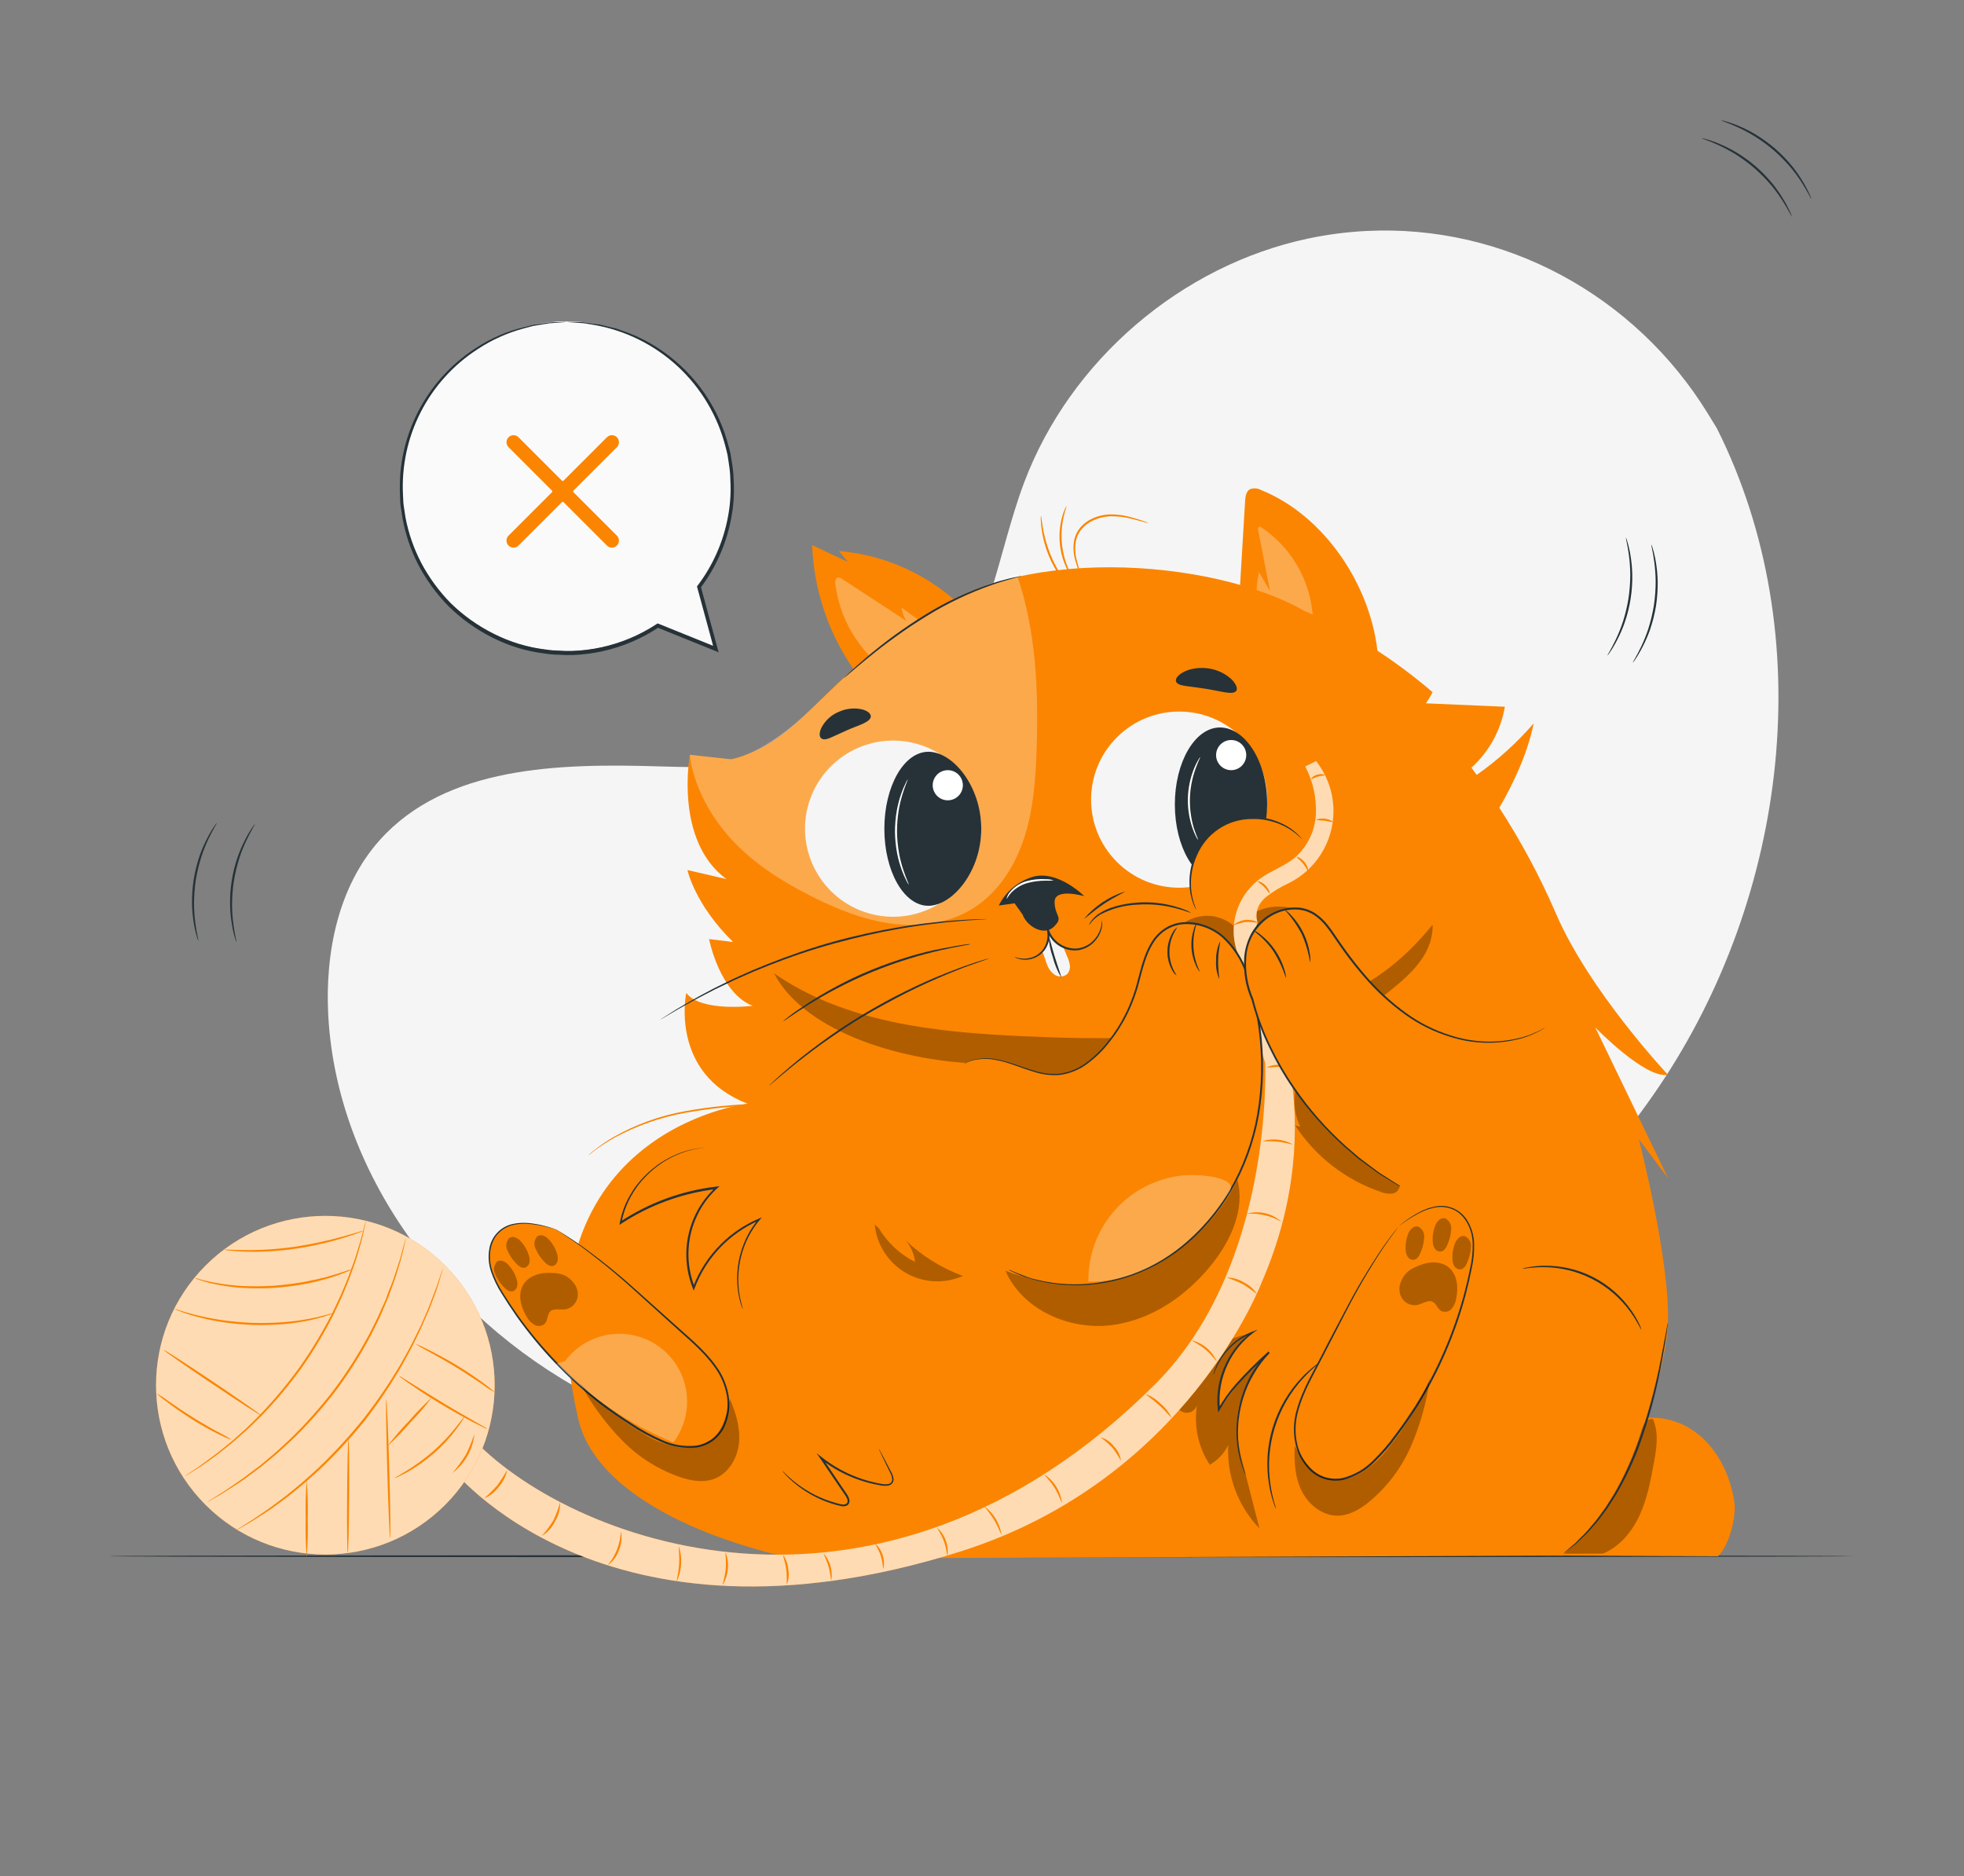 <svg width="179" height="171" viewBox="0 0 179 171" fill="none" xmlns="http://www.w3.org/2000/svg">
<rect x="0" y="0" width="179" height="171" fill="#808080" stroke="none"/>
<path d="M156.475 39.033L155.652 37.691C149.041 26.936 137.14 20.414 124.527 21.052C122.748 21.142 120.98 21.371 119.237 21.739C107.635 24.192 97.539 32.856 93.352 43.95C90.892 50.478 90.205 57.99 85.52 63.173C79.443 69.916 69.123 70.126 60.052 69.849C50.981 69.571 40.654 69.806 34.605 76.573C30.814 80.813 29.621 86.84 29.916 92.519C30.725 107.545 41.33 120.999 54.837 127.663C68.343 134.327 84.203 134.94 98.981 132.003C119.657 127.887 139.322 116.581 151.142 99.122C162.961 81.664 165.933 57.88 156.475 39.033Z" fill="#F5F5F5"/>
<path d="M169.02 141.832C169.02 141.885 133.42 141.928 89.504 141.928C45.588 141.928 9.98 141.896 9.98 141.832C9.98 141.768 45.581 141.739 89.504 141.739C133.427 141.739 169.02 141.782 169.02 141.832Z" fill="#263238"/>
<path d="M112.889 55.552C113.084 52.255 113.281 48.959 113.48 45.662C113.505 45.263 113.566 44.804 113.907 44.594C114.074 44.529 114.253 44.501 114.432 44.513C114.61 44.525 114.784 44.577 114.94 44.665C120.785 47.019 125.075 53.54 125.588 59.817" fill="#FB8500"/>
<g opacity="0.3">
<path d="M114.875 48.012C116.245 48.909 117.388 50.111 118.215 51.523C119.043 52.936 119.533 54.52 119.646 56.154C119.711 56.548 119.627 56.953 119.411 57.289C119.3 57.41 119.165 57.506 119.015 57.572C118.865 57.637 118.703 57.671 118.539 57.67C118.21 57.666 117.884 57.616 117.57 57.52C116.784 57.318 115.954 57.097 115.37 56.527C114.837 55.962 114.531 55.219 114.512 54.441C114.498 53.67 114.577 52.901 114.747 52.148L115.744 53.85L114.676 48.339C114.659 48.291 114.653 48.239 114.658 48.188C114.663 48.137 114.679 48.088 114.705 48.044C114.765 47.965 114.936 47.994 114.925 48.094" fill="white"/>
</g>
<path d="M79.002 62.572C75.951 58.95 74.197 54.413 74.018 49.681L77.275 51.216L76.46 50.222C81.213 50.619 85.624 52.855 88.752 56.456" fill="#FB8500"/>
<g opacity="0.3">
<path d="M80.806 61.134C79.527 60.204 78.452 59.022 77.648 57.66C76.844 56.298 76.328 54.786 76.132 53.217C76.107 53.003 76.132 52.722 76.331 52.65C76.406 52.637 76.482 52.641 76.555 52.662C76.627 52.682 76.695 52.718 76.751 52.768L82.629 56.609C82.374 56.243 82.215 55.818 82.166 55.374L84.658 57.2C84.753 57.253 84.836 57.324 84.903 57.408C84.971 57.493 85.02 57.591 85.05 57.695C85.051 57.812 85.024 57.928 84.972 58.033C84.919 58.137 84.842 58.228 84.747 58.297C84.332 58.671 83.827 58.932 83.281 59.053C82.735 59.174 82.167 59.151 81.632 58.987L82.7 59.916C82.382 60.122 82.026 60.261 81.653 60.325C81.279 60.389 80.897 60.377 80.529 60.29C80.493 60.466 80.51 60.648 80.578 60.814C80.647 60.979 80.763 61.121 80.913 61.219" fill="white"/>
</g>
<path d="M145.392 93.64C145.392 93.64 149.949 98.35 152.021 97.959C152.021 97.959 144.823 90.301 141.797 83.234C140.351 79.893 138.629 76.677 136.649 73.622C138.012 71.273 139.226 68.614 139.782 65.926C138.251 67.701 136.506 69.279 134.588 70.625C134.431 70.404 134.271 70.187 134.107 69.966C135.717 68.51 136.79 66.553 137.154 64.413L129.96 64.103C130.185 63.779 130.388 63.44 130.568 63.088C127.034 60.051 123.076 57.543 118.82 55.644C110.543 50.934 92.12 49.379 83.149 57.036C75.114 61.721 72.96 67.716 66.631 69.201L62.878 68.791C62.878 68.791 61.419 76.624 66.214 80.123L62.654 79.297C62.654 79.297 63.309 82.416 66.812 85.855L64.626 85.588C64.626 85.588 65.573 90.493 68.599 91.672C68.599 91.672 63.872 92.263 62.547 90.493C62.547 90.493 60.974 97.827 68.133 100.593C68.133 100.593 46.68 103.106 52.711 129.368C54.135 135.502 62.59 139.917 72.327 142.049L142.459 141.775C146.731 140.38 151.829 126.225 152.017 120.533C152.206 114.84 149.372 103.843 149.372 103.843L152.028 107.378L145.392 93.64Z" fill="#FB8500"/>
<path d="M65.235 104.584C61.209 104.342 57.254 107.471 56.566 111.447C59.186 109.71 62.177 108.612 65.299 108.243C64.07 109.374 63.213 110.852 62.842 112.481C62.471 114.11 62.604 115.813 63.224 117.364C63.743 115.977 64.538 114.71 65.561 113.64C66.584 112.57 67.814 111.719 69.176 111.138C68.246 112.26 67.621 113.603 67.361 115.037C67.102 116.472 67.217 117.949 67.695 119.326" fill="#FB8500"/>
<path d="M67.695 119.333C67.671 119.286 67.652 119.237 67.638 119.187C67.606 119.091 67.549 118.948 67.492 118.76C67.335 118.199 67.238 117.624 67.2 117.044C67.146 116.126 67.238 115.205 67.474 114.317C67.784 113.141 68.346 112.048 69.123 111.113L69.205 111.223C67.856 111.806 66.638 112.654 65.625 113.718C64.611 114.782 63.822 116.039 63.306 117.414L63.227 117.628L63.142 117.418C62.712 116.334 62.512 115.173 62.557 114.008C62.602 112.843 62.89 111.701 63.402 110.654C63.853 109.729 64.476 108.899 65.239 108.208L65.31 108.368C62.203 108.735 59.224 109.819 56.609 111.536L56.453 111.64L56.488 111.455C56.646 110.595 56.947 109.769 57.378 109.009C57.76 108.32 58.24 107.691 58.802 107.14C59.701 106.23 60.787 105.528 61.985 105.082C62.751 104.795 63.557 104.627 64.374 104.584C64.658 104.584 64.876 104.584 65.018 104.584C64.872 104.584 64.662 104.584 64.377 104.584C63.568 104.646 62.773 104.827 62.017 105.121C60.839 105.574 59.774 106.278 58.895 107.183C58.347 107.729 57.88 108.351 57.51 109.03C57.092 109.778 56.801 110.59 56.648 111.433L56.524 111.351C59.157 109.614 62.159 108.516 65.292 108.147L65.581 108.115L65.363 108.307C64.624 108.984 64.02 109.794 63.583 110.696C63.079 111.722 62.796 112.841 62.75 113.983C62.705 115.124 62.899 116.263 63.32 117.325H63.156C63.72 115.834 64.599 114.482 65.734 113.363C66.721 112.386 67.886 111.606 69.165 111.066L69.436 110.953L69.247 111.177C68.477 112.094 67.914 113.168 67.599 114.324C67.358 115.201 67.256 116.11 67.296 117.019C67.324 117.594 67.41 118.166 67.553 118.724C67.599 118.916 67.649 119.062 67.674 119.158C67.687 119.216 67.694 119.274 67.695 119.333Z" fill="#263238"/>
<path d="M138.746 115.63C140.919 115.171 143.185 115.474 145.161 116.488C147.137 117.503 148.704 119.168 149.596 121.202" fill="#FB8500"/>
<path d="M149.596 121.202C149.561 121.22 149.287 120.525 148.593 119.561C147.688 118.303 146.497 117.278 145.119 116.571C143.741 115.863 142.214 115.493 140.664 115.492C139.475 115.492 138.749 115.67 138.746 115.63C138.908 115.571 139.076 115.53 139.248 115.506C139.717 115.417 140.194 115.37 140.672 115.363C142.249 115.328 143.81 115.686 145.213 116.406C146.617 117.126 147.819 118.184 148.71 119.486C148.981 119.876 149.219 120.288 149.422 120.718C149.498 120.872 149.557 121.034 149.596 121.202Z" fill="#263238"/>
<g opacity="0.3">
<path d="M114.018 121.547C111.433 121.96 108.144 123.914 106.944 126.232C106.688 126.727 106.923 126.794 106.944 127.35C106.944 127.63 107.023 127.904 107.172 128.141C107.32 128.378 107.533 128.569 107.784 128.692C107.912 128.744 108.049 128.768 108.186 128.764C108.324 128.759 108.459 128.726 108.583 128.666C108.707 128.605 108.816 128.52 108.905 128.415C108.994 128.309 109.06 128.187 109.098 128.055C108.789 129.951 109.203 131.895 110.258 133.501C110.985 133.091 111.571 132.471 111.939 131.721C111.871 133.112 112.089 134.502 112.579 135.806C113.068 137.109 113.82 138.298 114.787 139.301L113.526 134.384C113.074 132.604 112.636 131.091 112.757 129.265C112.886 127.314 114.046 125.669 114.947 124.053C113.708 124.591 112.273 127.026 111.052 128.51C110.979 127.218 111.2 125.927 111.699 124.733C112.198 123.539 112.962 122.474 113.932 121.618" fill="black"/>
</g>
<path d="M113.533 134.441C113.493 134.375 113.459 134.305 113.434 134.231C113.38 134.089 113.277 133.875 113.192 133.601C112.925 132.802 112.763 131.972 112.711 131.131C112.627 129.85 112.778 128.565 113.156 127.339C113.622 125.781 114.453 124.357 115.58 123.185L115.705 123.313C114.665 124.246 113.677 125.236 112.747 126.278C112.146 126.964 111.615 127.708 111.163 128.5L111.024 128.745L110.992 128.468C110.834 127 111.101 125.517 111.761 124.196C112.307 123.076 113.118 122.107 114.124 121.373L114.192 121.494C113.485 121.757 112.836 122.158 112.284 122.672C111.867 123.058 111.508 123.502 111.216 123.989C111.031 124.3 110.871 124.625 110.739 124.961C110.701 125.082 110.656 125.201 110.604 125.317C110.6 125.286 110.6 125.255 110.604 125.225C110.621 125.161 110.643 125.068 110.682 124.95C110.799 124.603 110.951 124.268 111.134 123.95C111.423 123.448 111.782 122.99 112.202 122.59C112.761 122.06 113.419 121.645 114.139 121.369L114.616 121.188L114.203 121.49C113.232 122.222 112.451 123.177 111.928 124.274C111.294 125.568 111.039 127.014 111.191 128.446L111.02 128.411C111.479 127.609 112.016 126.854 112.622 126.157C113.558 125.109 114.552 124.115 115.602 123.181L115.726 123.309C114.615 124.459 113.791 125.854 113.32 127.382C112.938 128.59 112.776 129.858 112.843 131.124C112.884 131.958 113.026 132.784 113.266 133.583C113.345 133.865 113.437 134.071 113.48 134.217C113.503 134.291 113.52 134.366 113.533 134.441Z" fill="#263238"/>
<path d="M71.294 134.064C72.692 135.616 74.532 136.701 76.566 137.176C76.677 137.22 76.797 137.234 76.915 137.218C77.033 137.202 77.145 137.155 77.239 137.083C77.446 136.855 77.275 136.496 77.104 136.243L74.843 132.904C76.453 134.175 78.361 135.014 80.386 135.339C80.724 135.392 81.141 135.392 81.312 135.1C81.361 134.972 81.379 134.834 81.364 134.697C81.35 134.56 81.304 134.429 81.23 134.313C80.874 133.551 80.518 132.8 80.098 132.067" fill="#FB8500"/>
<path d="M80.098 132.053C80.142 132.108 80.179 132.167 80.209 132.231L80.493 132.765C80.621 133.003 80.767 133.288 80.938 133.612C81.028 133.778 81.121 133.956 81.216 134.146C81.335 134.346 81.411 134.567 81.44 134.797C81.45 134.935 81.41 135.072 81.326 135.182C81.235 135.291 81.11 135.366 80.97 135.396C80.695 135.438 80.414 135.424 80.144 135.356C79.556 135.255 78.977 135.109 78.411 134.918C77.1 134.481 75.875 133.82 74.79 132.964L74.925 132.839L75.317 133.42L76.577 135.285L77.179 136.172C77.286 136.324 77.364 136.494 77.41 136.674C77.438 136.773 77.433 136.878 77.396 136.974C77.36 137.07 77.293 137.152 77.207 137.208C77.04 137.292 76.848 137.312 76.666 137.265C76.499 137.236 76.35 137.186 76.193 137.151C75.883 137.062 75.588 136.969 75.31 136.862C74.79 136.667 74.288 136.429 73.808 136.15C73.111 135.75 72.467 135.266 71.889 134.708C71.686 134.509 71.533 134.352 71.44 134.235C71.387 134.18 71.339 134.119 71.298 134.053C71.36 134.098 71.418 134.149 71.469 134.206C71.572 134.313 71.729 134.466 71.939 134.655C72.529 135.186 73.178 135.65 73.872 136.036C74.35 136.304 74.849 136.532 75.363 136.72C75.641 136.823 75.933 136.912 76.236 136.998C76.538 137.083 76.876 137.2 77.118 137.065C77.175 137.027 77.217 136.972 77.239 136.908C77.261 136.843 77.261 136.774 77.24 136.709C77.198 136.552 77.126 136.405 77.029 136.275C76.834 135.986 76.634 135.691 76.428 135.392C76.02 134.787 75.598 134.165 75.164 133.527L74.772 132.946L74.416 132.448L74.904 132.818C76.439 134.033 78.248 134.854 80.173 135.21C80.424 135.277 80.685 135.294 80.942 135.26C81.05 135.246 81.15 135.191 81.219 135.106C81.288 135.022 81.323 134.914 81.316 134.805C81.291 134.589 81.223 134.381 81.116 134.192C81.024 134.004 80.935 133.836 80.853 133.655L80.436 132.797L80.18 132.248C80.144 132.187 80.117 132.121 80.098 132.053Z" fill="#263238"/>
<g opacity="0.3">
<path d="M80.077 111.914C80.863 113.241 82.015 114.315 83.394 115.007C83.316 114.276 83.012 113.587 82.526 113.035C84.028 114.466 85.808 115.574 87.755 116.289C86.926 116.658 86.021 116.825 85.115 116.776C84.208 116.727 83.327 116.463 82.542 116.006C81.758 115.549 81.093 114.912 80.603 114.148C80.113 113.384 79.812 112.515 79.724 111.611" fill="black"/>
</g>
<g opacity="0.3">
<path d="M70.55 88.713C73.377 94.149 82.519 96.834 89.689 96.951C91.903 96.983 95.029 98.621 97.222 98.407C102.145 97.934 106.143 95.281 111.077 94.847C114.149 94.587 117.239 94.491 120.276 93.975C123.313 93.459 123.174 93.099 125.588 91.18C128.001 89.261 130.611 87.36 130.572 84.278C126.036 89.831 121.554 91.551 114.573 93.177C107.592 94.804 100.333 94.769 93.174 94.438C85.296 94.082 77.026 93.213 70.55 88.71" fill="black"/>
</g>
<path d="M94.872 47.019C94.904 47.019 94.933 47.421 95.04 48.058C95.181 48.887 95.407 49.7 95.716 50.482C96.032 51.264 96.427 52.01 96.894 52.711C97.107 52.99 97.306 53.28 97.489 53.58C97.489 53.58 97.407 53.519 97.282 53.384C97.105 53.195 96.94 52.995 96.787 52.786C96.281 52.097 95.864 51.347 95.545 50.554C95.226 49.754 95.013 48.916 94.911 48.062C94.878 47.805 94.859 47.547 94.855 47.289C94.847 47.199 94.853 47.107 94.872 47.019Z" fill="#FB8500"/>
<path d="M97.197 46.132C97.229 46.132 97.086 46.488 96.948 47.083C96.772 47.85 96.713 48.64 96.773 49.425C96.837 50.209 97.021 50.979 97.318 51.707C97.546 52.27 97.742 52.593 97.713 52.608C97.684 52.622 97.645 52.54 97.549 52.398C97.415 52.194 97.296 51.981 97.193 51.76C96.51 50.286 96.377 48.615 96.819 47.051C96.883 46.816 96.965 46.588 97.065 46.367C97.14 46.196 97.186 46.111 97.197 46.132Z" fill="#FB8500"/>
<path d="M53.626 105.299C53.668 105.248 53.716 105.201 53.768 105.16C53.864 105.075 54.003 104.94 54.199 104.804C54.746 104.37 55.324 103.976 55.929 103.626C57.939 102.487 60.125 101.696 62.398 101.284C64.663 100.871 66.959 100.643 69.261 100.6C70.144 100.579 70.856 100.572 71.348 100.572H71.917C71.984 100.566 72.05 100.566 72.117 100.572C72.051 100.588 71.984 100.596 71.917 100.597L71.351 100.625L69.265 100.714C66.974 100.787 64.691 101.025 62.433 101.426C60.18 101.838 58.006 102.604 55.993 103.697C55.389 104.037 54.805 104.413 54.245 104.822C53.85 105.139 53.637 105.31 53.626 105.299Z" fill="#FB8500"/>
<path d="M104.659 47.677C104.659 47.709 104.05 47.506 103.06 47.264C102.485 47.123 101.894 47.052 101.302 47.054C100.582 47.059 99.876 47.26 99.262 47.634C98.95 47.829 98.677 48.081 98.461 48.378C98.266 48.659 98.129 48.977 98.058 49.311C97.957 49.891 97.982 50.486 98.133 51.056C98.379 52.038 98.642 52.622 98.607 52.636C98.526 52.51 98.46 52.375 98.411 52.234C98.249 51.862 98.114 51.479 98.005 51.088C97.831 50.501 97.792 49.883 97.891 49.279C97.961 48.919 98.104 48.578 98.311 48.275C98.54 47.956 98.829 47.684 99.162 47.474C99.806 47.084 100.545 46.88 101.298 46.883C101.9 46.889 102.499 46.975 103.078 47.14C103.573 47.271 103.964 47.407 104.235 47.496C104.382 47.542 104.524 47.602 104.659 47.677Z" fill="#FB8500"/>
<path d="M158.069 136.891C157.685 134.335 156.432 131.818 154.292 130.362C152.153 128.906 149.073 128.735 147.037 130.333L138.585 141.761L156.578 141.836C157.582 140.906 158.272 138.244 158.069 136.891Z" fill="#FB8500"/>
<g opacity="0.3">
<path d="M146.104 141.597C147.624 140.963 148.746 139.6 149.436 138.105C150.127 136.609 150.43 134.972 150.732 133.352C150.981 132.01 151.216 130.561 150.633 129.322C150.493 129.315 150.354 129.344 150.229 129.406C150.105 129.468 149.998 129.562 149.921 129.678C149.764 129.914 149.65 130.176 149.582 130.451C148.19 134.844 146.044 138.639 142.537 141.611" fill="black"/>
</g>
<g opacity="0.3">
<path d="M92.661 52.33C94.441 57.46 94.665 63.01 94.473 68.418C94.377 71.116 94.174 73.843 93.331 76.41C92.487 78.977 90.938 81.394 88.638 82.818C86.467 84.16 83.782 84.512 81.248 84.178C78.713 83.843 76.306 82.871 74.025 81.725C71.419 80.415 68.909 78.849 66.887 76.741C64.865 74.633 63.206 71.689 62.871 68.795L66.623 69.204C66.623 69.204 69.51 68.898 74 64.555C78.905 59.813 79.799 59.233 83.473 56.762C86.322 54.878 89.413 53.387 92.661 52.33Z" fill="white"/>
</g>
<g opacity="0.3">
<path d="M108.168 83.95C108.878 83.55 109.699 83.393 110.506 83.503C111.314 83.612 112.063 83.983 112.64 84.559C113.211 83.812 113.984 83.245 114.867 82.923C115.75 82.601 116.706 82.539 117.624 82.743C116.511 83.181 115.475 83.792 114.555 84.555C113.676 85.363 113.042 86.524 113.152 87.713C112.052 86.528 110.787 85.508 109.397 84.683C108.82 84.327 108.062 84.039 107.521 84.438" fill="black"/>
</g>
<path d="M120.429 124.057C118.363 125.54 116.84 127.66 116.093 130.092C115.347 132.524 115.418 135.133 116.296 137.521" fill="#FB8500"/>
<path d="M116.296 137.521C116.267 137.478 116.244 137.431 116.228 137.382C116.193 137.286 116.132 137.151 116.072 136.965C115.898 136.451 115.766 135.924 115.676 135.388C115.366 133.612 115.479 131.788 116.008 130.064C116.537 128.34 117.467 126.766 118.72 125.47C119.095 125.082 119.501 124.724 119.934 124.402C120.084 124.285 120.212 124.203 120.29 124.146C120.369 124.089 120.422 124.064 120.426 124.071C120.282 124.209 120.131 124.338 119.973 124.459C119.563 124.806 119.176 125.178 118.813 125.573C117.601 126.874 116.701 128.433 116.179 130.133C115.657 131.832 115.528 133.628 115.801 135.385C115.88 135.916 115.993 136.442 116.139 136.958C116.204 137.142 116.256 137.33 116.296 137.521Z" fill="#263238"/>
<path d="M127.51 111.732C128.966 110.614 130.846 109.44 132.494 110.226C132.951 110.477 133.342 110.831 133.637 111.26C133.932 111.689 134.122 112.181 134.192 112.697C134.32 113.73 134.255 114.778 134 115.787C132.805 121.676 130.207 127.189 126.428 131.86C125.057 133.555 123.106 135.271 120.978 134.805C118.991 134.367 117.863 132.095 117.98 130.063C118.098 128.03 119.123 126.182 120.073 124.367C122.33 120.095 124.523 115.41 127.499 111.718" fill="#FB8500"/>
<path d="M127.51 111.732C127.482 111.779 127.451 111.824 127.418 111.867L127.133 112.248C126.88 112.583 126.514 113.085 126.065 113.743C124.824 115.621 123.688 117.565 122.662 119.568L120.526 123.711C119.771 125.207 118.82 126.752 118.326 128.56C118.06 129.478 118.01 130.446 118.18 131.387C118.359 132.366 118.844 133.263 119.564 133.95C119.938 134.287 120.386 134.53 120.871 134.662C121.368 134.791 121.888 134.804 122.391 134.701C123.421 134.436 124.36 133.898 125.111 133.145C125.879 132.402 126.579 131.59 127.201 130.721C127.841 129.881 128.418 129.012 128.981 128.151C130.974 124.967 132.483 121.505 133.456 117.877C133.669 117.07 133.852 116.284 134.004 115.52C134.165 114.796 134.238 114.054 134.221 113.313C134.178 111.914 133.445 110.643 132.402 110.219C131.922 110.016 131.395 109.953 130.882 110.037C130.449 110.11 130.027 110.241 129.629 110.425C129.077 110.687 128.549 110.997 128.051 111.351L127.66 111.629C127.574 111.689 127.525 111.718 127.525 111.718L127.649 111.615C127.735 111.543 127.859 111.447 128.03 111.323C128.52 110.952 129.045 110.63 129.597 110.361C129.999 110.165 130.427 110.027 130.867 109.952C131.439 109.847 132.029 109.924 132.553 110.173C133.078 110.423 133.511 110.831 133.79 111.34C134.134 111.94 134.326 112.615 134.349 113.306C134.373 114.057 134.305 114.809 134.146 115.545C133.993 116.314 133.815 117.104 133.605 117.916C132.639 121.561 131.133 125.041 129.137 128.24C128.582 129.108 128.002 129.977 127.357 130.824C126.729 131.704 126.022 132.525 125.246 133.277C124.471 134.053 123.501 134.606 122.437 134.876C121.907 134.983 121.359 134.967 120.835 134.829C120.321 134.687 119.847 134.425 119.454 134.064C118.708 133.35 118.21 132.417 118.03 131.401C117.855 130.434 117.907 129.439 118.183 128.496C118.692 126.652 119.653 125.107 120.408 123.619C121.163 122.131 121.91 120.749 122.573 119.486C123.611 117.485 124.766 115.547 126.033 113.683C126.489 113.028 126.866 112.533 127.126 112.205L127.428 111.849C127.454 111.809 127.481 111.77 127.51 111.732Z" fill="#263238"/>
<g opacity="0.3">
<path d="M127.688 116.809V116.827C128.044 115.823 128.803 115.534 129.618 115.239C130.433 114.943 131.419 114.975 132.074 115.545C132.829 116.2 132.925 117.353 132.722 118.332C132.674 118.678 132.533 119.005 132.313 119.276C132.199 119.408 132.046 119.5 131.877 119.539C131.707 119.578 131.529 119.562 131.369 119.493C131.013 119.297 130.903 118.781 130.526 118.624C130.148 118.468 129.65 118.82 129.194 118.934C128.882 118.994 128.559 118.945 128.28 118.795C128 118.644 127.781 118.402 127.66 118.108C127.578 117.901 127.538 117.679 127.543 117.456C127.548 117.232 127.598 117.013 127.688 116.809Z" fill="black"/>
</g>
<g opacity="0.3">
<path d="M129.24 111.796C129.423 111.878 129.576 112.015 129.676 112.188C129.776 112.361 129.819 112.562 129.799 112.761C129.781 113.208 129.684 113.648 129.511 114.06C129.386 114.416 129.176 114.812 128.799 114.826C128.693 114.823 128.589 114.793 128.498 114.739C128.407 114.685 128.332 114.608 128.279 114.516C128.177 114.33 128.12 114.123 128.112 113.911C128.076 113.426 128.152 112.939 128.332 112.487C128.41 112.251 128.556 112.044 128.752 111.892C128.851 111.818 128.972 111.777 129.096 111.777C129.22 111.777 129.341 111.818 129.439 111.892" fill="black"/>
</g>
<g opacity="0.3">
<path d="M133.505 112.672C133.688 112.754 133.84 112.891 133.941 113.064C134.041 113.237 134.084 113.438 134.064 113.637C134.046 114.084 133.948 114.524 133.776 114.936C133.651 115.292 133.437 115.687 133.064 115.702C132.958 115.699 132.854 115.669 132.763 115.615C132.672 115.561 132.596 115.484 132.544 115.392C132.438 115.207 132.381 114.999 132.377 114.787C132.342 114.302 132.416 113.815 132.594 113.363C132.673 113.127 132.82 112.92 133.017 112.768C133.116 112.693 133.237 112.652 133.361 112.652C133.485 112.652 133.606 112.693 133.704 112.768" fill="black"/>
</g>
<g opacity="0.3">
<path d="M131.704 111.042C131.886 111.125 132.038 111.263 132.138 111.437C132.238 111.61 132.282 111.81 132.263 112.01C132.243 112.455 132.146 112.894 131.974 113.306C131.846 113.662 131.636 114.06 131.262 114.071C131.156 114.069 131.053 114.039 130.962 113.984C130.871 113.93 130.795 113.853 130.743 113.761C130.64 113.577 130.584 113.371 130.579 113.16C130.54 112.675 130.615 112.187 130.796 111.736C130.873 111.499 131.021 111.292 131.22 111.141C131.318 111.067 131.438 111.026 131.561 111.026C131.685 111.026 131.805 111.067 131.903 111.141" fill="black"/>
</g>
<g opacity="0.3">
<path d="M130.322 125.595C130.038 127.749 129.452 129.852 128.582 131.843C127.704 133.841 126.361 135.601 124.666 136.976C123.882 137.588 122.964 138.115 121.971 138.14C120.564 138.176 119.283 137.168 118.649 135.912C118.016 134.655 117.937 133.195 118.001 131.793C118.681 132.928 119.447 134.139 120.678 134.641C121.223 134.823 121.8 134.886 122.371 134.825C122.942 134.763 123.493 134.579 123.986 134.285C124.968 133.69 125.827 132.911 126.517 131.992C128.042 130.13 129.296 128.061 130.241 125.848" fill="black"/>
</g>
<path d="M50.589 112.017C48.838 111.479 46.673 111.034 45.384 112.352C45.047 112.748 44.806 113.218 44.683 113.723C44.559 114.229 44.556 114.756 44.672 115.264C44.913 116.277 45.34 117.237 45.933 118.094C49.115 123.191 53.476 127.447 58.649 130.504C60.525 131.608 62.953 132.533 64.783 131.348C66.495 130.244 66.751 127.72 65.933 125.858C65.114 123.996 63.512 122.612 61.978 121.248C58.368 118.044 54.672 114.42 50.586 111.992" fill="#FB8500"/>
<path d="M50.589 112.017C50.589 112.017 50.639 112.038 50.735 112.092L51.145 112.334C51.501 112.551 52.031 112.882 52.69 113.334C54.529 114.638 56.289 116.049 57.962 117.56L61.44 120.671C62.668 121.8 64.11 122.911 65.231 124.459C65.821 125.246 66.22 126.158 66.396 127.126C66.578 128.143 66.435 129.192 65.986 130.123C65.743 130.597 65.391 131.008 64.961 131.323C64.518 131.637 64.009 131.844 63.473 131.928C62.378 132.051 61.27 131.874 60.269 131.415C59.275 130.982 58.322 130.462 57.421 129.86C56.524 129.29 55.673 128.678 54.85 128.062C53.29 126.856 51.826 125.53 50.472 124.096C49.24 122.798 48.102 121.413 47.068 119.952C46.588 119.265 46.143 118.585 45.733 117.919C45.325 117.287 44.997 116.607 44.754 115.894C44.534 115.239 44.478 114.539 44.591 113.858C44.674 113.283 44.936 112.749 45.34 112.331C45.743 111.914 46.269 111.635 46.84 111.533C47.281 111.451 47.73 111.43 48.175 111.469C48.787 111.53 49.391 111.649 49.98 111.825C50.183 111.882 50.336 111.928 50.436 111.964L50.589 112.021L50.432 111.981L49.97 111.86C49.379 111.703 48.777 111.597 48.168 111.544C47.73 111.511 47.29 111.538 46.858 111.622C46.347 111.725 45.875 111.972 45.498 112.334C44.669 113.099 44.43 114.545 44.879 115.869C45.123 116.569 45.45 117.237 45.854 117.859C46.267 118.521 46.714 119.194 47.193 119.877C49.376 122.934 52.003 125.648 54.986 127.93C55.805 128.546 56.652 129.155 57.545 129.71C58.433 130.307 59.373 130.821 60.354 131.248C61.32 131.692 62.388 131.867 63.444 131.754C63.957 131.676 64.445 131.479 64.868 131.18C65.277 130.884 65.609 130.495 65.837 130.045C66.271 129.15 66.41 128.14 66.235 127.161C66.067 126.22 65.68 125.331 65.107 124.566C64.01 123.042 62.579 121.928 61.351 120.792L57.891 117.663C56.228 116.143 54.482 114.717 52.661 113.391C52.013 112.928 51.493 112.59 51.141 112.362L50.739 112.106L50.589 112.017Z" fill="#263238"/>
<g opacity="0.3">
<path d="M52.205 116.83C51.518 116.015 50.71 116.008 49.842 116.018C48.973 116.029 48.062 116.406 47.649 117.165C47.172 118.048 47.485 119.158 48.005 120.013C48.168 120.321 48.415 120.576 48.717 120.75C48.868 120.835 49.044 120.869 49.216 120.846C49.389 120.824 49.549 120.746 49.674 120.625C49.941 120.315 49.867 119.799 50.158 119.514C50.45 119.23 51.052 119.39 51.515 119.34C51.828 119.287 52.113 119.128 52.322 118.889C52.532 118.651 52.653 118.347 52.665 118.03C52.674 117.585 52.509 117.155 52.205 116.83Z" fill="black"/>
</g>
<g opacity="0.3">
<path d="M48.991 112.679C48.848 112.82 48.753 113.003 48.72 113.201C48.687 113.399 48.717 113.603 48.806 113.783C48.975 114.193 49.216 114.571 49.518 114.897C49.756 115.178 50.098 115.484 50.447 115.367C50.545 115.327 50.632 115.263 50.698 115.18C50.764 115.097 50.807 114.998 50.824 114.893C50.856 114.685 50.838 114.471 50.771 114.27C50.631 113.802 50.388 113.371 50.059 113.01C49.903 112.816 49.692 112.673 49.453 112.601C49.334 112.568 49.208 112.575 49.093 112.621C48.978 112.666 48.881 112.748 48.816 112.854" fill="black"/>
</g>
<g opacity="0.3">
<path d="M45.306 114.997C45.164 115.137 45.069 115.319 45.036 115.517C45.003 115.714 45.033 115.917 45.121 116.097C45.291 116.507 45.532 116.885 45.833 117.211C46.075 117.492 46.413 117.798 46.766 117.681C46.864 117.641 46.95 117.576 47.016 117.493C47.082 117.41 47.126 117.312 47.143 117.207C47.174 116.998 47.155 116.785 47.086 116.584C46.948 116.116 46.705 115.685 46.374 115.324C46.219 115.13 46.008 114.987 45.769 114.915C45.65 114.882 45.523 114.889 45.408 114.935C45.293 114.98 45.196 115.062 45.132 115.168" fill="black"/>
</g>
<g opacity="0.3">
<path d="M46.424 112.839C46.282 112.98 46.187 113.162 46.154 113.36C46.121 113.557 46.15 113.76 46.239 113.939C46.408 114.35 46.649 114.727 46.951 115.054C47.193 115.335 47.531 115.641 47.883 115.524C47.982 115.484 48.068 115.419 48.134 115.336C48.2 115.253 48.244 115.155 48.261 115.05C48.292 114.841 48.272 114.627 48.204 114.427C48.066 113.958 47.822 113.527 47.492 113.167C47.336 112.972 47.125 112.829 46.887 112.757C46.767 112.725 46.641 112.732 46.526 112.777C46.411 112.823 46.314 112.905 46.249 113.01" fill="black"/>
</g>
<g opacity="0.3">
<path d="M52.832 125.983C53.849 127.897 55.13 129.659 56.638 131.216C58.153 132.784 60.022 133.965 62.088 134.662C63.035 134.965 64.078 135.136 65.018 134.812C66.349 134.352 67.193 132.96 67.346 131.561C67.499 130.162 67.072 128.763 66.51 127.475C66.271 128.777 65.979 130.18 64.997 131.07C64.554 131.432 64.039 131.694 63.486 131.838C62.933 131.982 62.355 132.004 61.793 131.903C60.663 131.691 59.586 131.264 58.617 130.646C56.538 129.435 54.639 127.937 52.978 126.196" fill="black"/>
</g>
<g opacity="0.3">
<path d="M51.508 124.05C51.404 124.192 51.301 124.338 51.202 124.484C51.641 123.775 52.22 123.162 52.903 122.683C53.586 122.204 54.359 121.868 55.176 121.696C55.992 121.524 56.835 121.52 57.654 121.683C58.472 121.845 59.249 122.173 59.937 122.644C60.625 123.116 61.211 123.722 61.658 124.426C62.106 125.131 62.406 125.918 62.541 126.742C62.675 127.565 62.641 128.407 62.441 129.217C62.241 130.027 61.879 130.789 61.376 131.455C57.374 129.818 53.751 127.377 50.732 124.281" fill="white"/>
</g>
<path d="M152.013 120.536C152.016 120.616 152.01 120.696 151.996 120.775C151.971 120.953 151.939 121.177 151.903 121.458C151.821 122.053 151.682 122.907 151.486 123.95C151.002 126.705 150.273 129.41 149.308 132.035C148.753 133.475 148.083 134.868 147.303 136.2C147.122 136.506 146.926 136.791 146.748 137.076L146.478 137.492L146.189 137.88L145.641 138.61C145.452 138.835 145.264 139.045 145.086 139.244C144.908 139.443 144.747 139.646 144.569 139.81L144.078 140.283L143.647 140.693L143.256 141.003L142.711 141.43C142.651 141.483 142.584 141.529 142.512 141.565C142.566 141.505 142.624 141.449 142.686 141.398L143.209 140.949L143.587 140.629L144.003 140.209L144.484 139.732C144.658 139.564 144.811 139.358 144.986 139.158L145.527 138.521L146.065 137.788L146.346 137.403C146.435 137.268 146.52 137.129 146.609 136.987C146.787 136.702 146.965 136.417 147.158 136.115C147.916 134.785 148.571 133.4 149.119 131.971C150.084 129.359 150.833 126.673 151.358 123.939C151.568 122.893 151.714 122.042 151.832 121.447C151.882 121.17 151.924 120.946 151.956 120.771C151.969 120.691 151.988 120.613 152.013 120.536Z" fill="#263238"/>
<path d="M70.112 98.941C70.159 98.877 70.214 98.82 70.276 98.77L70.771 98.307C70.988 98.105 71.255 97.862 71.576 97.595C71.896 97.328 72.252 97.004 72.665 96.677C73.48 96.004 74.48 95.253 75.623 94.434C76.766 93.615 78.058 92.8 79.454 91.988C80.849 91.177 82.22 90.479 83.48 89.881C84.74 89.283 85.908 88.813 86.898 88.432C87.389 88.236 87.841 88.076 88.236 87.941C88.631 87.805 88.977 87.688 89.258 87.603L89.909 87.403C89.983 87.376 90.059 87.357 90.137 87.346C90.067 87.383 89.995 87.414 89.92 87.439L89.279 87.67C89.002 87.766 88.663 87.887 88.272 88.026C87.88 88.165 87.432 88.336 86.944 88.539C85.965 88.927 84.808 89.429 83.555 90.023C82.302 90.618 80.956 91.344 79.532 92.141C78.108 92.939 76.855 93.779 75.705 94.569C74.555 95.36 73.569 96.115 72.733 96.773C72.316 97.094 71.953 97.403 71.629 97.67C71.305 97.937 71.027 98.165 70.806 98.361L70.287 98.799C70.234 98.853 70.176 98.901 70.112 98.941Z" fill="#263238"/>
<path d="M60.091 92.996C60.091 92.996 60.112 92.978 60.155 92.946L60.354 92.811L61.138 92.312C61.476 92.095 61.892 91.835 62.391 91.554C62.889 91.273 63.459 90.931 64.085 90.604L65.082 90.073C65.438 89.892 65.794 89.717 66.182 89.532C66.937 89.151 67.77 88.795 68.638 88.407C70.394 87.667 72.352 86.926 74.452 86.271C76.552 85.616 78.592 85.143 80.461 84.772C81.397 84.605 82.287 84.434 83.128 84.324C83.544 84.267 83.95 84.199 84.338 84.156L85.463 84.032C86.175 83.946 86.826 83.911 87.396 83.868C87.966 83.825 88.464 83.8 88.863 83.79L89.788 83.765H90.027C90.055 83.759 90.084 83.759 90.112 83.765H90.03L89.788 83.786L88.866 83.847C88.464 83.868 87.973 83.897 87.407 83.954C86.841 84.01 86.189 84.05 85.477 84.146L84.356 84.281C83.968 84.327 83.566 84.398 83.149 84.459C82.312 84.573 81.426 84.751 80.493 84.922C78.635 85.303 76.602 85.794 74.505 86.431C72.408 87.069 70.457 87.813 68.706 88.542C67.837 88.923 67.004 89.276 66.25 89.65C65.869 89.835 65.495 90.005 65.146 90.18L64.146 90.7C63.505 91.02 62.942 91.348 62.444 91.622C61.946 91.896 61.518 92.145 61.173 92.352L60.376 92.822L60.166 92.939C60.119 92.989 60.091 92.999 60.091 92.996Z" fill="#263238"/>
<path d="M102.515 81.262C102.537 81.316 101.618 81.704 100.604 82.384C99.589 83.064 98.874 83.758 98.824 83.715C99.796 82.568 101.072 81.718 102.505 81.262H102.515Z" fill="#263238"/>
<path d="M108.539 83.195C108.539 83.231 108.012 82.992 107.14 82.772C106.003 82.475 104.826 82.367 103.654 82.451C102.482 82.5 101.335 82.805 100.294 83.345C99.879 83.594 99.522 83.929 99.247 84.327C99.283 84.198 99.345 84.077 99.429 83.971C99.645 83.676 99.915 83.424 100.226 83.231C101.002 82.722 102.252 82.369 103.64 82.263C104.832 82.176 106.029 82.304 107.175 82.64C107.521 82.736 107.86 82.855 108.19 82.996C108.313 83.049 108.43 83.116 108.539 83.195Z" fill="#263238"/>
<path d="M96.841 86.164L97.257 87.161C97.38 87.419 97.464 87.694 97.507 87.976C97.527 88.118 97.516 88.263 97.475 88.4C97.435 88.538 97.365 88.665 97.272 88.774C97.111 88.909 96.911 88.988 96.701 88.999C96.492 89.01 96.285 88.952 96.111 88.834C95.774 88.585 95.525 88.234 95.399 87.834C95.249 87.442 95.15 87.029 94.968 86.652C95.199 86.442 95.373 86.176 95.475 85.881C95.576 85.585 95.602 85.269 95.549 84.961C95.549 84.961 95.908 86.1 96.841 86.164Z" fill="#F5F5F5"/>
<path d="M91.027 82.533C91.343 81.898 91.787 81.336 92.332 80.882C92.877 80.428 93.51 80.094 94.192 79.899C96.463 79.301 98.82 81.679 98.82 81.679C98.82 81.679 96.075 80.871 96.115 82.234C96.154 83.597 96.962 83.566 96.05 84.463C95.139 85.36 93.576 84.416 93.203 83.359L92.469 82.327L91.027 82.533Z" fill="#263238"/>
<path d="M100.433 83.868C100.433 83.868 100.433 83.914 100.45 83.996C100.462 84.121 100.462 84.246 100.45 84.37C100.385 84.826 100.201 85.257 99.916 85.62C99.709 85.895 99.447 86.125 99.148 86.296C98.849 86.468 98.518 86.576 98.176 86.616C97.753 86.649 97.328 86.581 96.937 86.418C96.545 86.255 96.198 86.002 95.922 85.68C95.649 85.367 95.457 84.992 95.363 84.587L95.538 84.537C95.645 84.872 95.674 85.228 95.623 85.576C95.571 85.924 95.441 86.255 95.242 86.545C94.973 86.922 94.592 87.205 94.153 87.354C93.714 87.503 93.24 87.51 92.796 87.375C92.703 87.346 92.612 87.309 92.526 87.264C92.469 87.232 92.44 87.215 92.44 87.207C92.44 87.2 92.572 87.257 92.814 87.314C93.156 87.392 93.512 87.392 93.854 87.314C94.367 87.199 94.816 86.892 95.11 86.456C95.29 86.185 95.406 85.877 95.451 85.555C95.495 85.232 95.466 84.904 95.367 84.594L95.541 84.548C95.632 84.922 95.811 85.269 96.064 85.559C96.321 85.86 96.644 86.097 97.008 86.251C97.372 86.406 97.767 86.474 98.161 86.449C98.484 86.414 98.796 86.315 99.08 86.159C99.364 86.002 99.615 85.791 99.817 85.538C100.099 85.197 100.293 84.79 100.379 84.356C100.426 84.057 100.415 83.868 100.433 83.868Z" fill="#263238"/>
<path d="M96.033 80.233C95.797 80.269 95.558 80.279 95.321 80.265C94.745 80.259 94.171 80.334 93.615 80.486C93.067 80.646 92.569 80.945 92.17 81.355C91.874 81.679 91.768 81.939 91.739 81.928C91.786 81.681 91.902 81.453 92.074 81.269C92.462 80.807 92.981 80.472 93.562 80.308C94.135 80.149 94.731 80.09 95.324 80.134C95.564 80.13 95.803 80.163 96.033 80.233Z" fill="white"/>
<path d="M96.716 89.08C96.373 88.503 96.114 87.879 95.947 87.229C95.725 86.596 95.595 85.934 95.562 85.264C95.616 85.264 95.805 86.125 96.125 87.175C96.445 88.225 96.766 89.059 96.716 89.08Z" fill="#263238"/>
<path d="M71.369 93.071C71.412 93.025 71.46 92.983 71.511 92.946L71.942 92.612C72.298 92.323 72.879 91.928 73.587 91.465C74.296 91.002 75.157 90.483 76.143 89.949C77.129 89.415 78.24 88.881 79.436 88.393C80.632 87.905 81.796 87.506 82.868 87.183C83.939 86.859 84.922 86.624 85.751 86.471C86.581 86.317 87.257 86.186 87.727 86.115L88.269 86.047C88.331 86.04 88.394 86.04 88.457 86.047C88.398 86.072 88.336 86.089 88.272 86.097L87.738 86.196C87.272 86.275 86.602 86.41 85.78 86.595C84.958 86.78 84 87.029 82.932 87.353C81.864 87.677 80.711 88.087 79.518 88.571C78.325 89.055 77.225 89.593 76.236 90.109C75.246 90.625 74.385 91.134 73.669 91.583C72.953 92.031 72.387 92.409 71.999 92.679L71.547 92.982C71.43 93.046 71.373 93.078 71.369 93.071Z" fill="#263238"/>
<path d="M89.207 77.388C90.235 73.075 87.573 68.746 83.26 67.717C78.947 66.689 74.618 69.352 73.589 73.665C72.561 77.977 75.224 82.307 79.537 83.335C83.849 84.364 88.179 81.701 89.207 77.388Z" fill="#F5F5F5"/>
<path d="M89.433 75.538C89.433 79.411 86.816 82.554 84.602 82.554C82.387 82.554 80.6 79.411 80.6 75.538C80.6 71.664 82.38 68.517 84.616 68.517C86.852 68.517 89.433 71.661 89.433 75.538Z" fill="#263238"/>
<path d="M86.382 72.942C87.14 72.942 87.756 72.327 87.756 71.568C87.756 70.809 87.14 70.194 86.382 70.194C85.623 70.194 85.007 70.809 85.007 71.568C85.007 72.327 85.623 72.942 86.382 72.942Z" fill="white"/>
<path d="M82.829 80.636C82.749 80.533 82.682 80.42 82.629 80.301C82.462 79.986 82.317 79.659 82.198 79.322C82.014 78.824 81.87 78.312 81.768 77.791C81.647 77.152 81.58 76.504 81.568 75.855C81.566 75.203 81.62 74.553 81.729 73.911C81.82 73.388 81.953 72.874 82.127 72.373C82.239 72.034 82.376 71.705 82.537 71.387C82.585 71.26 82.65 71.141 82.729 71.031C82.761 71.031 82.515 71.547 82.252 72.401C82.099 72.901 81.98 73.41 81.896 73.925C81.799 74.558 81.751 75.197 81.754 75.837C81.765 76.477 81.826 77.114 81.935 77.745C82.029 78.26 82.158 78.768 82.323 79.265C82.604 80.126 82.861 80.621 82.829 80.636Z" fill="white"/>
<path d="M79.365 65.313C79.344 65.573 79.044 65.773 78.653 65.958C78.261 66.143 77.731 66.314 77.207 66.552C76.684 66.791 76.225 66.997 75.833 67.175C75.442 67.353 75.121 67.46 74.89 67.321C74.659 67.182 74.63 66.794 74.89 66.278C75.241 65.627 75.813 65.122 76.503 64.854C77.163 64.563 77.901 64.496 78.603 64.662C79.105 64.797 79.386 65.064 79.365 65.313Z" fill="#263238"/>
<path d="M41.052 133.708L42.857 130.881C51.451 140.323 79.845 151.551 105.267 126.172C116.186 115.271 115.303 96.851 115.303 96.851L113.131 90.03H115.303C115.303 90.03 121.597 101.64 115.007 116.841C115.007 116.841 108.243 134.858 87.535 141.405C54.868 151.722 41.052 133.708 41.052 133.708Z" fill="#FB8500"/>
<g opacity="0.7">
<path d="M41.052 133.708L42.857 130.881C51.451 140.323 79.845 151.551 105.267 126.172C116.186 115.271 115.303 96.851 115.303 96.851L113.131 90.03H115.303C115.303 90.03 121.597 101.64 115.007 116.841C115.007 116.841 108.243 134.858 87.535 141.405C54.868 151.722 41.052 133.708 41.052 133.708Z" fill="white"/>
</g>
<path d="M40.565 137.162C46.592 131.135 46.592 121.364 40.565 115.337C34.538 109.31 24.767 109.31 18.74 115.337C12.713 121.364 12.713 131.135 18.74 137.162C24.767 143.189 34.538 143.189 40.565 137.162Z" fill="#FB8500"/>
<g opacity="0.7">
<path d="M40.565 137.162C46.592 131.135 46.592 121.364 40.565 115.337C34.538 109.31 24.767 109.31 18.74 115.337C12.713 121.364 12.713 131.135 18.74 137.162C24.767 143.189 34.538 143.189 40.565 137.162Z" fill="white"/>
</g>
<path d="M33.352 111.248C33.343 111.347 33.325 111.445 33.298 111.54C33.255 111.746 33.191 112.024 33.117 112.377C33.074 112.558 33.028 112.761 32.978 112.978C32.928 113.195 32.85 113.43 32.779 113.69C32.625 114.196 32.479 114.78 32.245 115.403L31.889 116.385C31.767 116.741 31.614 117.072 31.468 117.435C31.191 118.165 30.82 118.916 30.447 119.71C29.59 121.415 28.612 123.055 27.52 124.619C26.406 126.168 25.182 127.635 23.857 129.009C23.227 129.625 22.643 130.219 22.045 130.725C21.753 130.981 21.476 131.241 21.194 131.469L20.379 132.12C19.87 132.548 19.368 132.879 18.955 133.188C18.738 133.341 18.542 133.487 18.353 133.612L17.83 133.943L17.118 134.392C17.037 134.449 16.95 134.498 16.858 134.538C16.934 134.473 17.014 134.414 17.097 134.36L17.809 133.883L18.321 133.527C18.506 133.395 18.699 133.245 18.912 133.092C19.332 132.775 19.827 132.434 20.336 132.003L21.141 131.348C21.422 131.116 21.693 130.857 21.981 130.597C22.572 130.088 23.152 129.489 23.761 128.874C25.066 127.504 26.275 126.046 27.378 124.509C28.465 122.953 29.443 121.324 30.304 119.632C30.682 118.842 31.052 118.097 31.337 117.375C31.486 117.019 31.643 116.663 31.767 116.332C31.892 116.001 32.01 115.666 32.123 115.356C32.365 114.737 32.522 114.157 32.682 113.658C32.757 113.405 32.835 113.17 32.896 112.946C32.956 112.722 33.003 112.53 33.049 112.348C33.142 111.992 33.213 111.725 33.266 111.522C33.287 111.429 33.316 111.337 33.352 111.248Z" fill="#FB8500"/>
<path d="M37.001 112.822C36.99 112.926 36.969 113.03 36.94 113.131C36.89 113.348 36.823 113.64 36.734 114.011C36.687 114.203 36.634 114.416 36.577 114.648C36.52 114.879 36.438 115.125 36.356 115.392C36.189 115.922 36.029 116.542 35.769 117.193L35.388 118.229C35.256 118.585 35.082 118.941 34.922 119.333C34.612 120.098 34.21 120.885 33.793 121.714C32.847 123.497 31.764 125.204 30.553 126.819C29.325 128.418 27.976 129.921 26.52 131.316C25.837 131.946 25.189 132.551 24.541 133.064C24.22 133.324 23.921 133.591 23.611 133.815L22.725 134.473C22.173 134.904 21.629 135.239 21.166 135.541C20.703 135.844 20.294 136.104 19.955 136.3L19.172 136.755C19.083 136.812 18.991 136.862 18.895 136.905C18.976 136.838 19.063 136.777 19.154 136.723L19.916 136.239C20.251 136.033 20.657 135.78 21.109 135.456C21.561 135.132 22.102 134.794 22.65 134.36L23.523 133.708C23.829 133.48 24.124 133.21 24.441 132.95C25.085 132.434 25.723 131.828 26.403 131.198C27.843 129.799 29.18 128.297 30.404 126.706C31.607 125.099 32.688 123.405 33.636 121.636C34.057 120.81 34.462 120.031 34.779 119.269C34.94 118.891 35.135 118.535 35.249 118.176C35.363 117.816 35.516 117.464 35.641 117.151C35.908 116.499 36.075 115.89 36.253 115.371C36.339 115.104 36.428 114.858 36.492 114.63C36.556 114.402 36.609 114.192 36.659 114C36.762 113.644 36.84 113.345 36.901 113.131C36.928 113.026 36.961 112.923 37.001 112.822Z" fill="#FB8500"/>
<path d="M40.372 115.595C40.354 115.699 40.328 115.801 40.294 115.901C40.23 116.118 40.141 116.406 40.03 116.777C39.973 116.965 39.906 117.175 39.838 117.403C39.77 117.631 39.667 117.877 39.571 118.144C39.372 118.667 39.169 119.276 38.859 119.924L38.421 120.945C38.268 121.301 38.083 121.657 37.901 122.035C37.545 122.79 37.111 123.566 36.663 124.388C35.65 126.146 34.519 127.832 33.277 129.436C32.005 131.023 30.625 132.521 29.147 133.918C28.435 134.548 27.802 135.153 27.143 135.67C26.819 135.93 26.517 136.193 26.203 136.424L25.31 137.087C24.747 137.517 24.203 137.855 23.736 138.155C23.501 138.308 23.284 138.457 23.078 138.582L22.512 138.916L21.721 139.372C21.631 139.428 21.537 139.478 21.44 139.522C21.523 139.454 21.611 139.393 21.703 139.34L22.472 138.856L23.031 138.5C23.234 138.372 23.448 138.219 23.679 138.062C24.138 137.738 24.676 137.396 25.231 136.958C25.516 136.745 25.812 136.524 26.118 136.289C26.424 136.054 26.723 135.791 27.047 135.527C27.695 135.011 28.343 134.402 29.03 133.776C30.494 132.376 31.864 130.881 33.131 129.301C34.377 127.706 35.517 126.03 36.541 124.285C36.994 123.466 37.439 122.701 37.795 121.949C37.976 121.593 38.151 121.237 38.322 120.881C38.492 120.525 38.624 120.187 38.767 119.867C39.066 119.226 39.276 118.621 39.478 118.087C39.582 117.827 39.678 117.585 39.76 117.357C39.842 117.129 39.906 116.923 39.97 116.734C40.094 116.378 40.194 116.086 40.265 115.872C40.294 115.778 40.33 115.685 40.372 115.595Z" fill="#FB8500"/>
<path d="M44.42 130.237C44.295 130.206 44.175 130.158 44.064 130.095C43.85 129.995 43.541 129.838 43.163 129.643C42.408 129.251 41.383 128.681 40.262 128.012C39.14 127.343 38.165 126.698 37.464 126.214C37.108 125.972 36.834 125.773 36.641 125.627C36.537 125.56 36.442 125.481 36.356 125.392C36.473 125.437 36.583 125.497 36.684 125.57L37.535 126.104C38.247 126.56 39.247 127.172 40.358 127.852C41.469 128.532 42.494 129.109 43.227 129.529L44.099 130.031C44.216 130.083 44.324 130.153 44.42 130.237Z" fill="#FB8500"/>
<path d="M45.071 126.898C44.712 126.696 44.367 126.47 44.039 126.221C43.409 125.791 42.533 125.207 41.547 124.602C40.561 123.996 39.632 123.491 38.962 123.121C38.592 122.937 38.235 122.728 37.894 122.494C38.004 122.519 38.109 122.56 38.208 122.615C38.403 122.701 38.681 122.832 39.023 123.003C39.706 123.359 40.643 123.84 41.643 124.445C42.643 125.05 43.508 125.655 44.135 126.115C44.441 126.346 44.687 126.535 44.847 126.674C45.007 126.812 45.082 126.891 45.071 126.898Z" fill="#FB8500"/>
<path d="M35.562 140.187C35.509 140.187 35.388 137.361 35.292 133.868C35.196 130.376 35.157 127.542 35.206 127.542C35.256 127.542 35.377 130.369 35.477 133.861C35.577 137.354 35.612 140.187 35.562 140.187Z" fill="#FB8500"/>
<path d="M27.955 141.957C27.861 140.781 27.83 139.601 27.862 138.422C27.83 137.242 27.861 136.062 27.955 134.886C28.047 136.062 28.077 137.242 28.047 138.422C28.077 139.601 28.046 140.781 27.955 141.957Z" fill="#FB8500"/>
<path d="M31.693 141.54C31.643 141.54 31.614 139.226 31.636 136.375C31.657 133.523 31.711 131.205 31.764 131.205C31.817 131.205 31.839 133.519 31.821 136.375C31.803 139.23 31.743 141.54 31.693 141.54Z" fill="#FB8500"/>
<path d="M23.804 129.005C23.775 129.048 21.76 127.749 19.308 126.1C16.855 124.452 14.883 123.081 14.911 123.028C14.939 122.975 16.954 124.285 19.411 125.933C21.867 127.581 23.832 128.963 23.804 129.005Z" fill="#FB8500"/>
<path d="M21.116 131.216C21.009 131.2 20.906 131.166 20.81 131.116C20.621 131.042 20.347 130.921 20.016 130.76C19.16 130.342 18.328 129.878 17.524 129.368C16.577 128.77 15.744 128.176 15.167 127.734C14.84 127.511 14.534 127.258 14.252 126.98C14.598 127.173 14.93 127.389 15.245 127.628C15.847 128.044 16.669 128.617 17.623 129.212C18.578 129.806 19.446 130.298 20.091 130.636C20.443 130.809 20.786 131.003 21.116 131.216Z" fill="#FB8500"/>
<path d="M30.379 119.682C30.205 119.766 30.024 119.835 29.838 119.888C29.623 119.967 29.405 120.035 29.183 120.091C28.927 120.162 28.635 120.244 28.307 120.312C27.539 120.478 26.762 120.596 25.979 120.668C25.02 120.753 24.057 120.783 23.095 120.757C22.133 120.722 21.174 120.633 20.222 120.49C19.446 120.37 18.677 120.206 17.919 119.999C17.595 119.917 17.307 119.824 17.054 119.742C16.801 119.66 16.581 119.586 16.41 119.514C16.224 119.454 16.044 119.378 15.872 119.287C16.062 119.325 16.249 119.378 16.431 119.447C16.609 119.507 16.826 119.575 17.082 119.643C17.339 119.71 17.627 119.799 17.951 119.874C18.599 120.041 19.375 120.184 20.247 120.322C21.192 120.454 22.142 120.537 23.095 120.572C24.045 120.596 24.996 120.571 25.943 120.497C26.723 120.434 27.499 120.328 28.268 120.18C28.599 120.123 28.891 120.048 29.147 119.988C29.404 119.927 29.628 119.87 29.806 119.817C29.992 119.753 30.184 119.708 30.379 119.682Z" fill="#FB8500"/>
<path d="M32.084 115.687C31.917 115.782 31.742 115.863 31.561 115.929C31.39 116.008 31.177 116.086 30.927 116.175C30.678 116.264 30.393 116.367 30.076 116.46C29.329 116.689 28.57 116.877 27.802 117.022C26.86 117.195 25.909 117.313 24.954 117.378C23.998 117.435 23.04 117.435 22.084 117.378C21.305 117.328 20.529 117.226 19.763 117.072C19.432 117.015 19.14 116.937 18.884 116.869C18.665 116.815 18.448 116.75 18.236 116.673C18.05 116.619 17.869 116.55 17.695 116.467C17.886 116.495 18.075 116.541 18.257 116.606C18.432 116.659 18.652 116.713 18.909 116.766C19.165 116.819 19.457 116.894 19.785 116.944C20.549 117.076 21.32 117.164 22.095 117.207C23.044 117.25 23.995 117.242 24.943 117.183C25.891 117.111 26.834 116.992 27.77 116.827C28.628 116.659 29.4 116.492 30.034 116.307C30.354 116.221 30.639 116.129 30.892 116.047C31.145 115.965 31.358 115.901 31.532 115.833C31.712 115.768 31.896 115.719 32.084 115.687Z" fill="#FB8500"/>
<path d="M33.138 112.17C32.989 112.253 32.832 112.319 32.668 112.366C32.362 112.483 31.91 112.636 31.351 112.807C29.887 113.258 28.391 113.595 26.876 113.815C25.359 114.036 23.826 114.123 22.294 114.075C21.707 114.05 21.226 114.014 20.906 113.975C20.735 113.965 20.566 113.939 20.4 113.897C20.571 113.881 20.742 113.881 20.913 113.897C21.237 113.914 21.71 113.929 22.298 113.936C23.819 113.949 25.338 113.848 26.844 113.633C28.352 113.41 29.844 113.092 31.312 112.683C31.874 112.526 32.33 112.394 32.643 112.298C32.804 112.242 32.97 112.199 33.138 112.17Z" fill="#FB8500"/>
<path d="M39.375 127.353C38.764 128.158 38.104 128.925 37.399 129.65C36.74 130.416 36.035 131.143 35.288 131.825C35.9 131.019 36.56 130.251 37.264 129.525C37.923 128.759 38.628 128.034 39.375 127.353Z" fill="#FB8500"/>
<path d="M42.337 129.105C42.299 129.212 42.245 129.313 42.177 129.404C42.063 129.593 41.885 129.853 41.654 130.169C40.439 131.815 38.886 133.181 37.1 134.178C36.744 134.367 36.477 134.509 36.278 134.598C36.179 134.653 36.072 134.694 35.961 134.719C35.961 134.694 36.374 134.47 37.029 134.064C37.888 133.539 38.703 132.943 39.464 132.284C40.217 131.613 40.913 130.881 41.543 130.095C42.038 129.482 42.312 129.08 42.337 129.105Z" fill="#FB8500"/>
<path d="M43.238 130.686C43.172 131.386 42.96 132.064 42.616 132.677C42.272 133.29 41.804 133.825 41.241 134.246C41.688 133.723 42.095 133.167 42.458 132.583C42.764 131.971 43.025 131.336 43.238 130.686Z" fill="#FB8500"/>
<path d="M46.225 133.957C46.117 134.531 45.855 135.064 45.466 135.499C45.125 135.972 44.659 136.342 44.121 136.567C44.546 136.197 44.948 135.801 45.324 135.381C45.651 134.924 45.952 134.449 46.225 133.957Z" fill="#FB8500"/>
<path d="M51.052 136.912C51.069 137.527 50.908 138.134 50.589 138.66C50.322 139.214 49.897 139.678 49.368 139.991C49.766 139.55 50.124 139.073 50.436 138.567C50.69 138.035 50.896 137.481 51.052 136.912Z" fill="#FB8500"/>
<path d="M56.581 139.568C56.713 140.146 56.651 140.751 56.406 141.291C56.218 141.851 55.853 142.336 55.367 142.672C56.109 141.804 56.537 140.71 56.581 139.568Z" fill="#FB8500"/>
<path d="M61.686 144.121C61.632 144.103 61.846 143.409 61.896 142.54C61.946 141.672 61.821 140.956 61.874 140.945C62.215 141.99 62.148 143.124 61.686 144.121Z" fill="#FB8500"/>
<path d="M65.869 144.427C65.819 144.406 66.075 143.786 66.143 142.978C66.21 142.17 66.072 141.519 66.143 141.508C66.319 141.983 66.387 142.492 66.342 142.997C66.297 143.502 66.14 143.99 65.883 144.427H65.869Z" fill="#FB8500"/>
<path d="M71.721 144.388C71.668 144.388 71.753 143.779 71.657 143.05C71.561 142.32 71.333 141.761 71.383 141.739C71.653 142.118 71.812 142.564 71.842 143.028C71.931 143.484 71.889 143.955 71.721 144.388Z" fill="#FB8500"/>
<path d="M75.766 144.032C75.709 144.032 75.709 143.459 75.516 142.793C75.324 142.127 75.036 141.633 75.082 141.604C75.367 141.934 75.576 142.322 75.694 142.742C75.812 143.162 75.837 143.602 75.766 144.032Z" fill="#FB8500"/>
<path d="M80.511 142.989C80.454 142.989 80.482 142.43 80.272 141.793C80.062 141.156 79.724 140.725 79.77 140.682C80.086 140.967 80.32 141.331 80.451 141.736C80.581 142.141 80.601 142.573 80.511 142.989Z" fill="#FB8500"/>
<path d="M86.353 141.8C86.296 141.8 86.289 141.177 86.029 140.469C85.769 139.76 85.377 139.276 85.42 139.24C85.772 139.559 86.041 139.959 86.204 140.405C86.366 140.851 86.417 141.33 86.353 141.8Z" fill="#FB8500"/>
<path d="M91.28 139.878C91.227 139.878 91.031 139.247 90.611 138.543C90.191 137.838 89.724 137.354 89.763 137.314C90.578 137.943 91.121 138.861 91.28 139.878Z" fill="#FB8500"/>
<path d="M96.787 136.99C96.734 136.99 96.566 136.321 96.118 135.602C95.669 134.883 95.142 134.427 95.178 134.384C95.622 134.673 95.997 135.056 96.275 135.507C96.553 135.957 96.728 136.464 96.787 136.99Z" fill="#FB8500"/>
<path d="M102.166 133.135C101.932 132.72 101.669 132.321 101.38 131.942C101.047 131.601 100.69 131.285 100.312 130.995C100.795 131.131 101.222 131.421 101.525 131.821C101.874 132.179 102.099 132.639 102.166 133.135Z" fill="#FB8500"/>
<path d="M106.773 129.201C106.727 129.233 106.3 128.66 105.652 128.076C105.004 127.492 104.399 127.111 104.427 127.062C104.936 127.251 105.397 127.55 105.776 127.937C106.197 128.281 106.537 128.712 106.773 129.201Z" fill="#FB8500"/>
<path d="M110.899 124.071C110.853 124.1 110.497 123.523 109.87 123.003C109.244 122.483 108.621 122.22 108.642 122.167C109.138 122.294 109.598 122.532 109.989 122.862C110.38 123.192 110.691 123.607 110.899 124.075V124.071Z" fill="#FB8500"/>
<path d="M114.576 117.966C114.161 117.633 113.727 117.324 113.277 117.04C112.797 116.812 112.305 116.612 111.803 116.439C112.355 116.435 112.897 116.588 113.366 116.88C113.865 117.118 114.286 117.495 114.576 117.966Z" fill="#FB8500"/>
<path d="M116.812 111.369C115.851 110.812 114.746 110.552 113.637 110.621C114.186 110.462 114.766 110.448 115.323 110.579C115.879 110.71 116.392 110.982 116.812 111.369Z" fill="#FB8500"/>
<path d="M117.806 104.285C117.788 104.338 117.207 104.135 116.463 104.057C115.719 103.979 115.111 104.057 115.104 103.986C116.009 103.73 116.978 103.837 117.806 104.285Z" fill="#FB8500"/>
<path d="M117.439 97.19C117.104 97.232 116.766 97.246 116.428 97.232C116.094 97.275 115.757 97.292 115.42 97.282C116.058 97.001 116.778 96.968 117.439 97.19Z" fill="#FB8500"/>
<path d="M115.986 92.316C115.635 92.243 115.277 92.211 114.918 92.22C114.571 92.288 114.231 92.394 113.907 92.537C113.907 92.519 113.971 92.416 114.142 92.302C114.369 92.155 114.628 92.064 114.897 92.035C115.166 92.004 115.438 92.039 115.691 92.134C115.897 92.209 115.997 92.295 115.986 92.316Z" fill="#FB8500"/>
<g opacity="0.3">
<path d="M91.843 116.264C93.569 119.543 97.596 121.227 101.277 120.778C104.958 120.33 108.237 118.041 110.533 115.121C112.224 112.964 113.477 110.169 112.779 107.521C110.953 111.317 107.758 114.282 103.837 115.82C99.915 117.359 95.557 117.357 91.636 115.816" fill="black"/>
</g>
<path d="M113.387 88.051C112.56 86.776 112.257 85.231 112.541 83.739C112.825 82.246 113.674 80.92 114.911 80.037C115.894 79.326 117.079 78.945 118.008 78.176C118.576 77.677 119.039 77.07 119.369 76.391C119.7 75.711 119.89 74.972 119.931 74.217C119.999 72.703 119.664 71.198 118.959 69.856L119.948 69.368L120.034 69.475C120.691 70.338 121.149 71.336 121.374 72.397C121.599 73.458 121.586 74.555 121.336 75.611C121.086 76.666 120.606 77.653 119.929 78.5C119.252 79.348 118.395 80.034 117.421 80.511C116.68 80.851 115.983 81.28 115.345 81.789C114.11 82.857 114.616 84.071 114.616 84.071" fill="#FB8500"/>
<g opacity="0.7">
<path d="M113.387 88.051C112.56 86.776 112.257 85.231 112.541 83.739C112.825 82.246 113.674 80.92 114.911 80.037C115.894 79.326 117.079 78.945 118.008 78.176C118.576 77.677 119.039 77.07 119.369 76.391C119.7 75.711 119.89 74.972 119.931 74.217C119.999 72.703 119.664 71.198 118.959 69.856L119.948 69.368L120.034 69.475C120.691 70.338 121.149 71.336 121.374 72.397C121.599 73.458 121.586 74.555 121.336 75.611C121.086 76.666 120.606 77.653 119.929 78.5C119.252 79.348 118.395 80.034 117.421 80.511C116.68 80.851 115.983 81.28 115.345 81.789C114.11 82.857 114.616 84.071 114.616 84.071" fill="white"/>
</g>
<path d="M114.776 84.135C114.373 84.055 113.962 84.019 113.551 84.028C113.144 84.094 112.745 84.205 112.362 84.359C112.686 84.065 113.096 83.884 113.532 83.844C113.967 83.803 114.404 83.906 114.776 84.135Z" fill="#FB8500"/>
<path d="M115.709 81.419C115.659 81.437 115.502 81.127 115.21 80.835C114.918 80.543 114.612 80.379 114.63 80.329C114.648 80.28 115.018 80.376 115.342 80.703C115.666 81.031 115.755 81.405 115.709 81.419Z" fill="#FB8500"/>
<path d="M119.201 79.354C119.151 79.372 119.023 79.026 118.742 78.688C118.461 78.35 118.158 78.151 118.183 78.104C118.208 78.058 118.582 78.197 118.895 78.574C119.208 78.952 119.251 79.347 119.201 79.354Z" fill="#FB8500"/>
<path d="M121.54 74.925C121.268 74.906 120.998 74.865 120.732 74.801C120.459 74.795 120.188 74.765 119.92 74.712C120.187 74.612 120.475 74.579 120.757 74.616C121.04 74.653 121.309 74.759 121.54 74.925Z" fill="#FB8500"/>
<path d="M120.746 70.646C120.746 70.7 120.443 70.682 120.112 70.781C119.781 70.881 119.536 71.041 119.5 71.002C119.464 70.963 119.678 70.71 120.059 70.603C120.44 70.497 120.76 70.6 120.746 70.646Z" fill="#FB8500"/>
<path d="M87.795 97.001C89.055 96.182 90.725 96.453 92.156 96.926C93.587 97.4 95.022 98.055 96.52 97.912C98.154 97.759 99.554 96.67 100.632 95.438C101.965 93.915 102.957 92.125 103.541 90.187C104.132 88.215 104.434 85.897 106.132 84.73C107.831 83.562 110.187 84.149 111.647 85.531C113.107 86.912 113.811 88.906 114.274 90.871C115.342 95.399 115.36 100.23 113.893 104.648C112.427 109.066 109.411 113.024 105.317 115.239C101.223 117.453 96.061 117.77 91.896 115.698" fill="#FB8500"/>
<path d="M91.896 115.687C91.962 115.71 92.026 115.736 92.088 115.766L92.644 116.008C92.893 116.104 93.203 116.218 93.569 116.364C93.936 116.51 94.37 116.609 94.865 116.72C96.064 116.979 97.291 117.088 98.518 117.044C99.283 117.013 100.044 116.925 100.796 116.78C101.639 116.626 102.467 116.398 103.27 116.097C105.12 115.406 106.825 114.376 108.297 113.06C109.992 111.56 111.401 109.767 112.459 107.766C113.625 105.556 114.39 103.156 114.716 100.678C115.067 98.018 115.009 95.319 114.545 92.675C114.331 91.334 113.996 90.015 113.544 88.735C113.12 87.488 112.394 86.367 111.43 85.47C110.478 84.63 109.242 84.184 107.973 84.224C107.366 84.25 106.775 84.434 106.261 84.758C105.764 85.086 105.349 85.525 105.05 86.04C104.438 87.051 104.174 88.204 103.875 89.293C103.613 90.368 103.236 91.411 102.75 92.405C102.294 93.332 101.736 94.206 101.088 95.011C100.502 95.766 99.812 96.433 99.037 96.994C98.331 97.51 97.508 97.844 96.641 97.966C95.867 98.036 95.087 97.953 94.345 97.72C92.96 97.311 91.828 96.784 90.828 96.624C90.071 96.455 89.284 96.475 88.535 96.68C88.344 96.741 88.158 96.818 87.98 96.912C87.859 96.98 87.795 97.008 87.795 97.008L87.969 96.898C88.144 96.795 88.329 96.71 88.521 96.645C89.275 96.421 90.073 96.389 90.842 96.552C91.853 96.705 93 97.225 94.374 97.62C95.103 97.844 95.868 97.922 96.627 97.848C97.473 97.725 98.275 97.395 98.963 96.887C99.724 96.331 100.403 95.669 100.978 94.922C101.614 94.122 102.162 93.255 102.612 92.337C103.091 91.351 103.462 90.317 103.719 89.251C104.014 88.165 104.274 86.997 104.904 85.951C105.215 85.412 105.648 84.954 106.168 84.612C106.702 84.271 107.315 84.076 107.948 84.046C108.594 84.016 109.239 84.117 109.846 84.342C110.465 84.564 111.039 84.9 111.537 85.331C112.522 86.248 113.266 87.394 113.701 88.667C114.158 89.96 114.497 91.292 114.712 92.647C115.182 95.308 115.239 98.025 114.879 100.703C114.549 103.202 113.775 105.622 112.594 107.848C111.525 109.869 110.098 111.678 108.382 113.188C106.892 114.504 105.169 115.531 103.302 116.214C102.493 116.512 101.659 116.739 100.81 116.891C100.052 117.031 99.285 117.114 98.514 117.14C97.279 117.177 96.045 117.057 94.84 116.784C94.345 116.677 93.918 116.535 93.544 116.428C93.171 116.321 92.868 116.175 92.622 116.072L92.074 115.812C91.957 115.723 91.896 115.687 91.896 115.687Z" fill="#263238"/>
<path d="M107.218 88.906C107.036 88.755 106.89 88.565 106.791 88.35C106.522 87.842 106.387 87.273 106.399 86.698C106.406 86.124 106.557 85.561 106.837 85.061C106.94 84.846 107.093 84.66 107.282 84.516C107.307 84.537 107.136 84.744 106.955 85.121C106.719 85.615 106.592 86.155 106.584 86.702C106.576 87.25 106.687 87.792 106.908 88.293C107.083 88.674 107.246 88.888 107.218 88.906Z" fill="#263238"/>
<path d="M109.379 88.592C109.216 88.424 109.088 88.226 109.002 88.008C108.763 87.493 108.623 86.938 108.589 86.371C108.553 85.805 108.626 85.237 108.803 84.698C108.86 84.47 108.963 84.257 109.105 84.071C108.839 84.803 108.726 85.582 108.773 86.36C108.821 87.138 109.027 87.897 109.379 88.592Z" fill="#263238"/>
<path d="M111.109 89.208C110.884 88.668 110.791 88.082 110.839 87.499C110.823 86.914 110.945 86.334 111.195 85.805C111.248 85.823 111.045 86.563 111.024 87.503C111.002 88.443 111.163 89.208 111.109 89.208Z" fill="#263238"/>
<path d="M140.832 93.658C137.574 95.645 133.242 95.267 129.867 93.484C126.492 91.7 123.936 88.713 121.803 85.58C121.198 84.69 120.586 83.747 119.646 83.21C117.798 82.141 115.246 83.174 114.185 84.99C113.124 86.805 113.323 89.133 114.142 91.077C114.142 91.077 116.314 101.6 127.635 108.144" fill="#FB8500"/>
<path d="M127.635 108.154C127.6 108.143 127.568 108.126 127.538 108.105L127.261 107.941C127.012 107.788 126.659 107.567 126.193 107.289C125.968 107.14 125.698 106.997 125.431 106.798L124.559 106.161C124.249 105.922 123.893 105.698 123.558 105.403L122.49 104.488C120.728 102.909 119.162 101.126 117.823 99.176C117.015 98.002 116.301 96.767 115.687 95.481C114.997 94.082 114.453 92.616 114.064 91.106V91.123C113.522 89.884 113.296 88.53 113.405 87.182C113.474 86.479 113.675 85.794 113.996 85.164C114.415 84.369 115.057 83.715 115.843 83.281C116.63 82.847 117.526 82.652 118.421 82.722C118.943 82.784 119.443 82.964 119.884 83.249C120.307 83.537 120.681 83.888 120.995 84.292C121.312 84.683 121.59 85.096 121.86 85.499C122.131 85.901 122.412 86.296 122.69 86.68C123.252 87.453 123.829 88.19 124.423 88.877C125.539 90.191 126.81 91.365 128.208 92.373C129.429 93.25 130.784 93.925 132.22 94.37C134.293 95.045 136.516 95.114 138.628 94.569C138.804 94.526 138.978 94.473 139.148 94.409C139.308 94.352 139.461 94.306 139.596 94.249C139.867 94.128 140.102 94.035 140.28 93.943L140.689 93.726C140.735 93.699 140.782 93.677 140.831 93.658C140.79 93.69 140.746 93.719 140.7 93.743L140.297 93.975C140.119 94.075 139.888 94.171 139.617 94.299C139.479 94.359 139.329 94.409 139.169 94.47C138.998 94.537 138.823 94.594 138.646 94.641C136.518 95.22 134.269 95.169 132.17 94.495C130.719 94.054 129.349 93.379 128.115 92.498C126.703 91.487 125.419 90.308 124.292 88.987C123.69 88.297 123.11 87.563 122.544 86.787C122.262 86.399 121.985 86.001 121.711 85.598C121.437 85.196 121.162 84.787 120.853 84.406C120.549 84.019 120.189 83.68 119.785 83.402C119.367 83.133 118.893 82.963 118.4 82.907C117.376 82.814 116.354 83.096 115.523 83.701C114.966 84.108 114.503 84.632 114.169 85.237C113.834 85.841 113.636 86.511 113.587 87.2C113.481 88.517 113.701 89.84 114.228 91.052V91.07C114.612 92.57 115.148 94.026 115.83 95.417C116.445 96.697 117.159 97.928 117.966 99.098C119.292 101.043 120.846 102.824 122.594 104.402L123.662 105.324C123.993 105.623 124.345 105.848 124.648 106.09L125.513 106.738C125.776 106.94 126.043 107.094 126.267 107.236L127.311 107.912L127.578 108.09C127.598 108.11 127.617 108.131 127.635 108.154Z" fill="#263238"/>
<path d="M117.204 89.169C116.934 88.309 116.555 87.487 116.076 86.723C115.243 85.477 114.182 84.822 114.224 84.772C114.473 84.876 114.702 85.019 114.904 85.196C115.933 86.009 116.687 87.119 117.062 88.375C117.155 88.629 117.203 88.898 117.204 89.169Z" fill="#263238"/>
<path d="M119.404 87.741C119.264 86.838 119.005 85.957 118.635 85.121C118.208 84.313 117.678 83.564 117.058 82.893C117.292 83.034 117.502 83.212 117.681 83.419C118.136 83.9 118.515 84.447 118.803 85.043C119.089 85.638 119.283 86.273 119.379 86.926C119.434 87.194 119.443 87.47 119.404 87.741Z" fill="#263238"/>
<g opacity="0.3">
<path d="M112.045 108.635C112.932 107.279 109.279 106.958 107.67 107.147C105.313 107.418 103.141 108.554 101.576 110.337C100.01 112.119 99.162 114.419 99.197 116.791C99.197 116.791 106.232 117.542 112.045 108.635Z" fill="white"/>
</g>
<g opacity="0.3">
<path d="M118.044 102.579C119.895 105.41 122.639 107.541 125.841 108.631C126.176 108.777 126.546 108.829 126.909 108.781C127.087 108.755 127.252 108.666 127.373 108.532C127.493 108.397 127.564 108.225 127.571 108.044C123.765 105.974 120.503 103.033 118.051 99.461C117.864 100.557 118.021 101.683 118.5 102.686" fill="black"/>
</g>
<path d="M113.146 78.556C116.281 75.421 116.281 70.338 113.146 67.203C110.011 64.068 104.928 64.068 101.793 67.203C98.658 70.338 98.658 75.421 101.793 78.556C104.928 81.691 110.011 81.691 113.146 78.556Z" fill="#F5F5F5"/>
<path d="M115.488 73.217C115.488 77.093 113.452 80.337 111.184 80.337C108.916 80.337 107.076 77.193 107.076 73.32C107.076 69.447 108.916 66.303 111.184 66.303C113.452 66.303 115.488 69.343 115.488 73.217Z" fill="#263238"/>
<path d="M109.187 76.545C109.12 76.466 109.064 76.377 109.023 76.282C108.894 76.03 108.783 75.769 108.692 75.502C108.072 73.715 108.124 71.764 108.838 70.013C108.943 69.75 109.069 69.497 109.215 69.254C109.26 69.161 109.319 69.074 109.39 68.998C109.418 68.998 109.204 69.397 108.962 70.066C108.65 70.93 108.477 71.839 108.45 72.757C108.426 73.675 108.546 74.59 108.806 75.47C109.023 76.136 109.219 76.531 109.187 76.545Z" fill="white"/>
<path d="M112.209 70.194C112.968 70.194 113.583 69.579 113.583 68.82C113.583 68.061 112.968 67.446 112.209 67.446C111.45 67.446 110.835 68.061 110.835 68.82C110.835 69.579 111.45 70.194 112.209 70.194Z" fill="white"/>
<path d="M112.669 62.971C112.515 63.181 112.127 63.177 111.64 63.099C111.152 63.021 110.54 62.878 109.877 62.772C109.215 62.665 108.617 62.601 108.137 62.533C107.656 62.465 107.286 62.369 107.19 62.127C107.094 61.885 107.325 61.54 107.866 61.251C108.184 61.089 108.527 60.979 108.881 60.927C109.312 60.86 109.752 60.86 110.184 60.927C110.962 61.045 111.686 61.395 112.263 61.931C112.69 62.373 112.814 62.768 112.669 62.971Z" fill="#263238"/>
<path d="M109.03 82.903C108.411 81.63 108.274 80.175 108.646 78.809C109.019 77.443 109.874 76.258 111.054 75.475C112.234 74.692 113.658 74.364 115.061 74.551C116.465 74.739 117.752 75.43 118.685 76.495" fill="#FB8500"/>
<path d="M118.692 76.495C118.692 76.495 118.521 76.335 118.204 76.061C117.752 75.677 117.243 75.365 116.695 75.135C115.886 74.793 115.014 74.626 114.135 74.644C113.056 74.634 111.997 74.947 111.097 75.543C110.196 76.138 109.494 76.99 109.08 77.987C108.723 78.789 108.538 79.658 108.539 80.536C108.539 81.129 108.629 81.718 108.806 82.284C108.934 82.683 109.034 82.896 109.016 82.903C108.983 82.858 108.955 82.809 108.934 82.757C108.859 82.612 108.794 82.462 108.738 82.309C108.529 81.738 108.418 81.136 108.411 80.529C108.387 79.628 108.562 78.734 108.923 77.909C109.341 76.879 110.06 75.998 110.986 75.384C111.912 74.769 113.002 74.448 114.114 74.463C115.014 74.452 115.906 74.638 116.727 75.007C117.28 75.25 117.788 75.585 118.229 75.997C118.35 76.108 118.463 76.227 118.568 76.353C118.615 76.395 118.657 76.443 118.692 76.495Z" fill="#263238"/>
<path d="M93.088 52.505C93.032 52.534 92.97 52.555 92.907 52.565L92.376 52.707C92.145 52.764 91.864 52.846 91.54 52.946L91.024 53.099L90.447 53.295C88.354 54.026 86.347 54.981 84.459 56.143C82.569 57.309 80.761 58.603 79.048 60.016C78.389 60.557 77.859 60.999 77.499 61.312L77.076 61.668C76.98 61.75 76.926 61.789 76.919 61.782C76.958 61.731 77.002 61.684 77.051 61.643L77.449 61.262C77.805 60.935 78.314 60.479 78.962 59.92C80.659 58.478 82.465 57.169 84.363 56.004C86.261 54.826 88.293 53.877 90.415 53.177L90.995 52.989L91.522 52.85C91.85 52.757 92.131 52.686 92.366 52.64L92.907 52.533C92.966 52.516 93.027 52.507 93.088 52.505Z" fill="#263238"/>
<path d="M18.078 85.748C18.014 85.615 17.965 85.475 17.932 85.331C17.889 85.196 17.843 85.025 17.8 84.829C17.757 84.633 17.7 84.402 17.665 84.153C17.567 83.564 17.512 82.969 17.501 82.373C17.492 81.64 17.542 80.908 17.651 80.183C17.769 79.459 17.944 78.745 18.174 78.047C18.371 77.481 18.608 76.93 18.886 76.399C18.996 76.168 19.121 75.972 19.221 75.794C19.32 75.616 19.416 75.473 19.498 75.356C19.574 75.228 19.664 75.109 19.765 75C19.794 75.018 19.441 75.541 19.003 76.452C18.75 76.986 18.532 77.536 18.348 78.097C18.131 78.788 17.962 79.493 17.843 80.208C17.738 80.924 17.684 81.646 17.683 82.369C17.686 82.965 17.727 83.559 17.807 84.149C17.935 85.135 18.113 85.74 18.078 85.748Z" fill="#263238"/>
<path d="M21.545 85.855C21.485 85.721 21.437 85.581 21.403 85.438C21.348 85.272 21.304 85.104 21.271 84.933C21.229 84.737 21.168 84.512 21.136 84.26C21.037 83.671 20.981 83.076 20.969 82.48C20.941 81.009 21.169 79.546 21.645 78.154C21.841 77.587 22.079 77.034 22.357 76.502C22.464 76.271 22.588 76.075 22.688 75.901C22.773 75.75 22.866 75.604 22.966 75.463C23.043 75.336 23.132 75.216 23.233 75.107C23.265 75.128 22.909 75.648 22.474 76.563C22.218 77.095 21.997 77.645 21.816 78.208C21.598 78.897 21.43 79.602 21.314 80.315C21.206 81.032 21.151 81.755 21.15 82.48C21.153 83.075 21.195 83.67 21.275 84.26C21.403 85.242 21.581 85.844 21.545 85.855Z" fill="#263238"/>
<path d="M148.186 49C148.252 49.132 148.301 49.272 148.332 49.416C148.385 49.581 148.429 49.749 148.464 49.919C148.506 50.118 148.567 50.342 148.599 50.595C148.698 51.183 148.754 51.778 148.766 52.375C148.793 53.845 148.565 55.309 148.09 56.7C147.895 57.267 147.657 57.818 147.378 58.349C147.267 58.58 147.146 58.776 147.043 58.954C146.96 59.105 146.867 59.252 146.765 59.392C146.691 59.52 146.603 59.639 146.502 59.748C146.47 59.73 146.826 59.206 147.26 58.295C147.513 57.761 147.733 57.212 147.919 56.65C148.137 55.96 148.305 55.254 148.421 54.539C148.528 53.824 148.583 53.102 148.585 52.378C148.58 51.783 148.538 51.189 148.46 50.598C148.332 49.627 148.154 49.021 148.186 49Z" fill="#263238"/>
<path d="M155.103 12.598C155.25 12.613 155.395 12.645 155.534 12.696C155.701 12.739 155.867 12.79 156.029 12.851C156.22 12.921 156.442 12.989 156.673 13.096C157.224 13.326 157.758 13.595 158.27 13.901C159.529 14.66 160.647 15.633 161.573 16.775C161.949 17.241 162.289 17.736 162.59 18.254C162.727 18.471 162.829 18.678 162.924 18.86C163.009 19.011 163.083 19.167 163.148 19.328C163.217 19.459 163.271 19.597 163.309 19.74C163.277 19.758 163.023 19.178 162.482 18.326C162.164 17.827 161.816 17.349 161.44 16.893C160.971 16.341 160.463 15.824 159.919 15.345C159.371 14.873 158.788 14.443 158.176 14.057C157.669 13.745 157.144 13.464 156.603 13.216C155.711 12.807 155.104 12.636 155.103 12.598Z" fill="#263238"/>
<path d="M150.503 49.627C150.568 49.759 150.617 49.899 150.649 50.043C150.702 50.208 150.746 50.375 150.781 50.545C150.824 50.744 150.881 50.969 150.916 51.221C151.015 51.81 151.071 52.405 151.084 53.001C151.091 53.734 151.041 54.466 150.934 55.191C150.816 55.916 150.64 56.63 150.407 57.327C150.211 57.894 149.973 58.447 149.695 58.979C149.585 59.206 149.464 59.402 149.361 59.58C149.275 59.737 149.182 59.889 149.079 60.036C149.005 60.164 148.917 60.283 148.816 60.392C148.784 60.374 149.14 59.851 149.574 58.939C149.828 58.406 150.048 57.856 150.233 57.295C150.451 56.604 150.619 55.898 150.735 55.184C150.843 54.468 150.897 53.746 150.899 53.023C150.894 52.427 150.852 51.833 150.774 51.243C150.646 50.239 150.468 49.634 150.503 49.627Z" fill="#263238"/>
<path d="M156.867 10.969C157.014 10.984 157.158 11.017 157.297 11.066C157.465 11.109 157.63 11.161 157.792 11.222C157.984 11.292 158.204 11.363 158.437 11.467C158.988 11.696 159.522 11.965 160.033 12.272C160.658 12.656 161.251 13.087 161.808 13.563C162.359 14.049 162.87 14.578 163.336 15.146C163.713 15.613 164.054 16.108 164.357 16.627C164.491 16.842 164.592 17.048 164.688 17.23C164.776 17.386 164.855 17.547 164.924 17.711C164.993 17.842 165.048 17.98 165.086 18.123C165.054 18.141 164.8 17.561 164.259 16.709C163.942 16.21 163.594 15.731 163.217 15.276C162.748 14.724 162.24 14.207 161.696 13.728C161.147 13.257 160.565 12.826 159.953 12.44C159.446 12.128 158.921 11.847 158.379 11.599C157.461 11.174 156.854 11.002 156.867 10.969Z" fill="#263238"/>
<path d="M63.701 53.327C65.955 50.316 66.999 46.569 66.626 42.826C66.253 39.083 64.49 35.616 61.686 33.109C58.882 30.602 55.24 29.237 51.479 29.284C47.718 29.331 44.111 30.786 41.37 33.362C38.629 35.938 36.953 39.448 36.673 43.199C36.394 46.95 37.53 50.669 39.859 53.623C42.187 56.577 45.538 58.551 49.251 59.155C52.964 59.759 56.768 58.95 59.913 56.887L65.082 59.176L63.701 53.327Z" fill="#FAFAFA"/>
<path d="M51.65 29.339C51.562 29.331 51.474 29.331 51.387 29.339L50.621 29.364C50.45 29.364 50.265 29.364 50.055 29.389L49.379 29.482L48.589 29.596L47.706 29.816C46.189 30.198 44.745 30.829 43.434 31.682C41.488 32.919 39.852 34.585 38.65 36.552C37.448 38.519 36.712 40.736 36.499 43.031C36.44 43.72 36.425 44.412 36.456 45.103C36.481 45.459 36.456 45.815 36.524 46.171C36.591 46.527 36.63 46.883 36.687 47.239C36.952 48.705 37.432 50.124 38.111 51.45C38.838 52.839 39.764 54.114 40.86 55.235C42.026 56.383 43.362 57.343 44.822 58.083C46.332 58.858 47.968 59.36 49.653 59.564C50.079 59.631 50.51 59.668 50.942 59.674C51.375 59.707 51.81 59.716 52.245 59.699C53.122 59.663 53.995 59.552 54.854 59.368C56.708 58.966 58.47 58.22 60.048 57.168L59.892 57.186L65.182 59.322L65.495 59.45L65.406 59.122L63.868 53.448L63.843 53.586C65.277 51.684 66.243 49.47 66.663 47.125C66.866 46.034 66.936 44.922 66.869 43.814C66.859 43.278 66.807 42.744 66.716 42.216C66.677 41.956 66.634 41.7 66.595 41.443C66.556 41.187 66.47 40.941 66.41 40.692C65.526 37.216 63.436 34.167 60.511 32.091C59.43 31.315 58.248 30.691 56.997 30.236L56.207 29.955L55.456 29.763L54.769 29.592C54.548 29.549 54.334 29.528 54.135 29.496C53.736 29.446 53.384 29.378 53.067 29.361L52.287 29.336H51.814C51.761 29.328 51.707 29.328 51.654 29.336C51.706 29.348 51.76 29.355 51.814 29.357L52.287 29.393L53.056 29.446C53.362 29.471 53.711 29.546 54.106 29.606C56.977 30.102 59.641 31.42 61.776 33.4C63.912 35.381 65.426 37.939 66.136 40.763C66.193 41.009 66.267 41.251 66.314 41.5C66.36 41.749 66.388 42.006 66.428 42.258C66.514 42.775 66.56 43.298 66.567 43.821C66.627 44.908 66.555 45.998 66.353 47.068C65.934 49.364 64.98 51.529 63.569 53.387L63.523 53.451L63.544 53.529C64.042 55.356 64.555 57.246 65.085 59.186L65.31 58.987L60.023 56.851L59.941 56.819L59.863 56.865C58.318 57.886 56.597 58.611 54.786 59.001C53.947 59.181 53.095 59.29 52.237 59.325C51.812 59.34 51.387 59.332 50.963 59.3C50.542 59.293 50.122 59.258 49.706 59.193C48.059 58.995 46.459 58.507 44.982 57.752C43.548 57.034 42.233 56.1 41.084 54.982C40.01 53.886 39.1 52.64 38.382 51.283C37.709 49.987 37.229 48.599 36.958 47.164C36.905 46.808 36.851 46.452 36.798 46.121C36.744 45.79 36.752 45.409 36.727 45.082C36.598 42.472 37.157 39.875 38.349 37.55C39.54 35.225 41.322 33.254 43.516 31.835C44.807 30.979 46.228 30.339 47.723 29.937L48.596 29.706L49.379 29.578L50.048 29.467C50.255 29.442 50.443 29.439 50.611 29.425L51.376 29.368C51.468 29.364 51.559 29.355 51.65 29.339Z" fill="#263238"/>
<path d="M52.269 44.863C52.248 44.843 52.237 44.816 52.237 44.787C52.237 44.759 52.248 44.732 52.269 44.712L56.223 40.758C56.473 40.507 56.473 40.102 56.223 39.851C55.972 39.601 55.566 39.602 55.316 39.852L51.362 43.805C51.342 43.825 51.315 43.836 51.287 43.836C51.258 43.836 51.231 43.825 51.211 43.805L47.257 39.852C47.007 39.602 46.601 39.602 46.351 39.852C46.101 40.102 46.101 40.507 46.351 40.758L50.305 44.712C50.325 44.732 50.336 44.759 50.336 44.787C50.336 44.816 50.325 44.843 50.305 44.863L46.351 48.818C46.189 48.98 46.126 49.215 46.185 49.436C46.245 49.657 46.417 49.83 46.638 49.889C46.859 49.948 47.095 49.885 47.257 49.723L51.211 45.769C51.231 45.748 51.258 45.737 51.287 45.737C51.315 45.737 51.342 45.748 51.362 45.769L55.316 49.723C55.566 49.973 55.972 49.973 56.222 49.723C56.472 49.473 56.472 49.068 56.222 48.818L52.269 44.863Z" fill="#FB8500"/>
<mask id="mask0_3544_45121" style="mask-type:alpha" maskUnits="userSpaceOnUse" x="46" y="39" width="11" height="11">
<path d="M52.269 44.863C52.248 44.843 52.237 44.816 52.237 44.787C52.237 44.759 52.248 44.732 52.269 44.712L56.223 40.758C56.473 40.507 56.473 40.102 56.223 39.851C55.972 39.601 55.566 39.602 55.316 39.852L51.362 43.805C51.342 43.825 51.315 43.836 51.287 43.836C51.258 43.836 51.231 43.825 51.211 43.805L47.257 39.852C47.007 39.602 46.601 39.602 46.351 39.852C46.101 40.102 46.101 40.507 46.351 40.758L50.305 44.712C50.325 44.732 50.336 44.759 50.336 44.787C50.336 44.816 50.325 44.843 50.305 44.863L46.351 48.818C46.189 48.98 46.126 49.215 46.185 49.436C46.245 49.657 46.417 49.83 46.638 49.889C46.859 49.948 47.095 49.885 47.257 49.723L51.211 45.769C51.231 45.748 51.258 45.737 51.287 45.737C51.315 45.737 51.342 45.748 51.362 45.769L55.316 49.723C55.566 49.973 55.972 49.973 56.222 49.723C56.472 49.473 56.472 49.068 56.222 48.818L52.269 44.863Z" fill="white"/>
</mask>
<g mask="url(#mask0_3544_45121)">
</g>
</svg>
